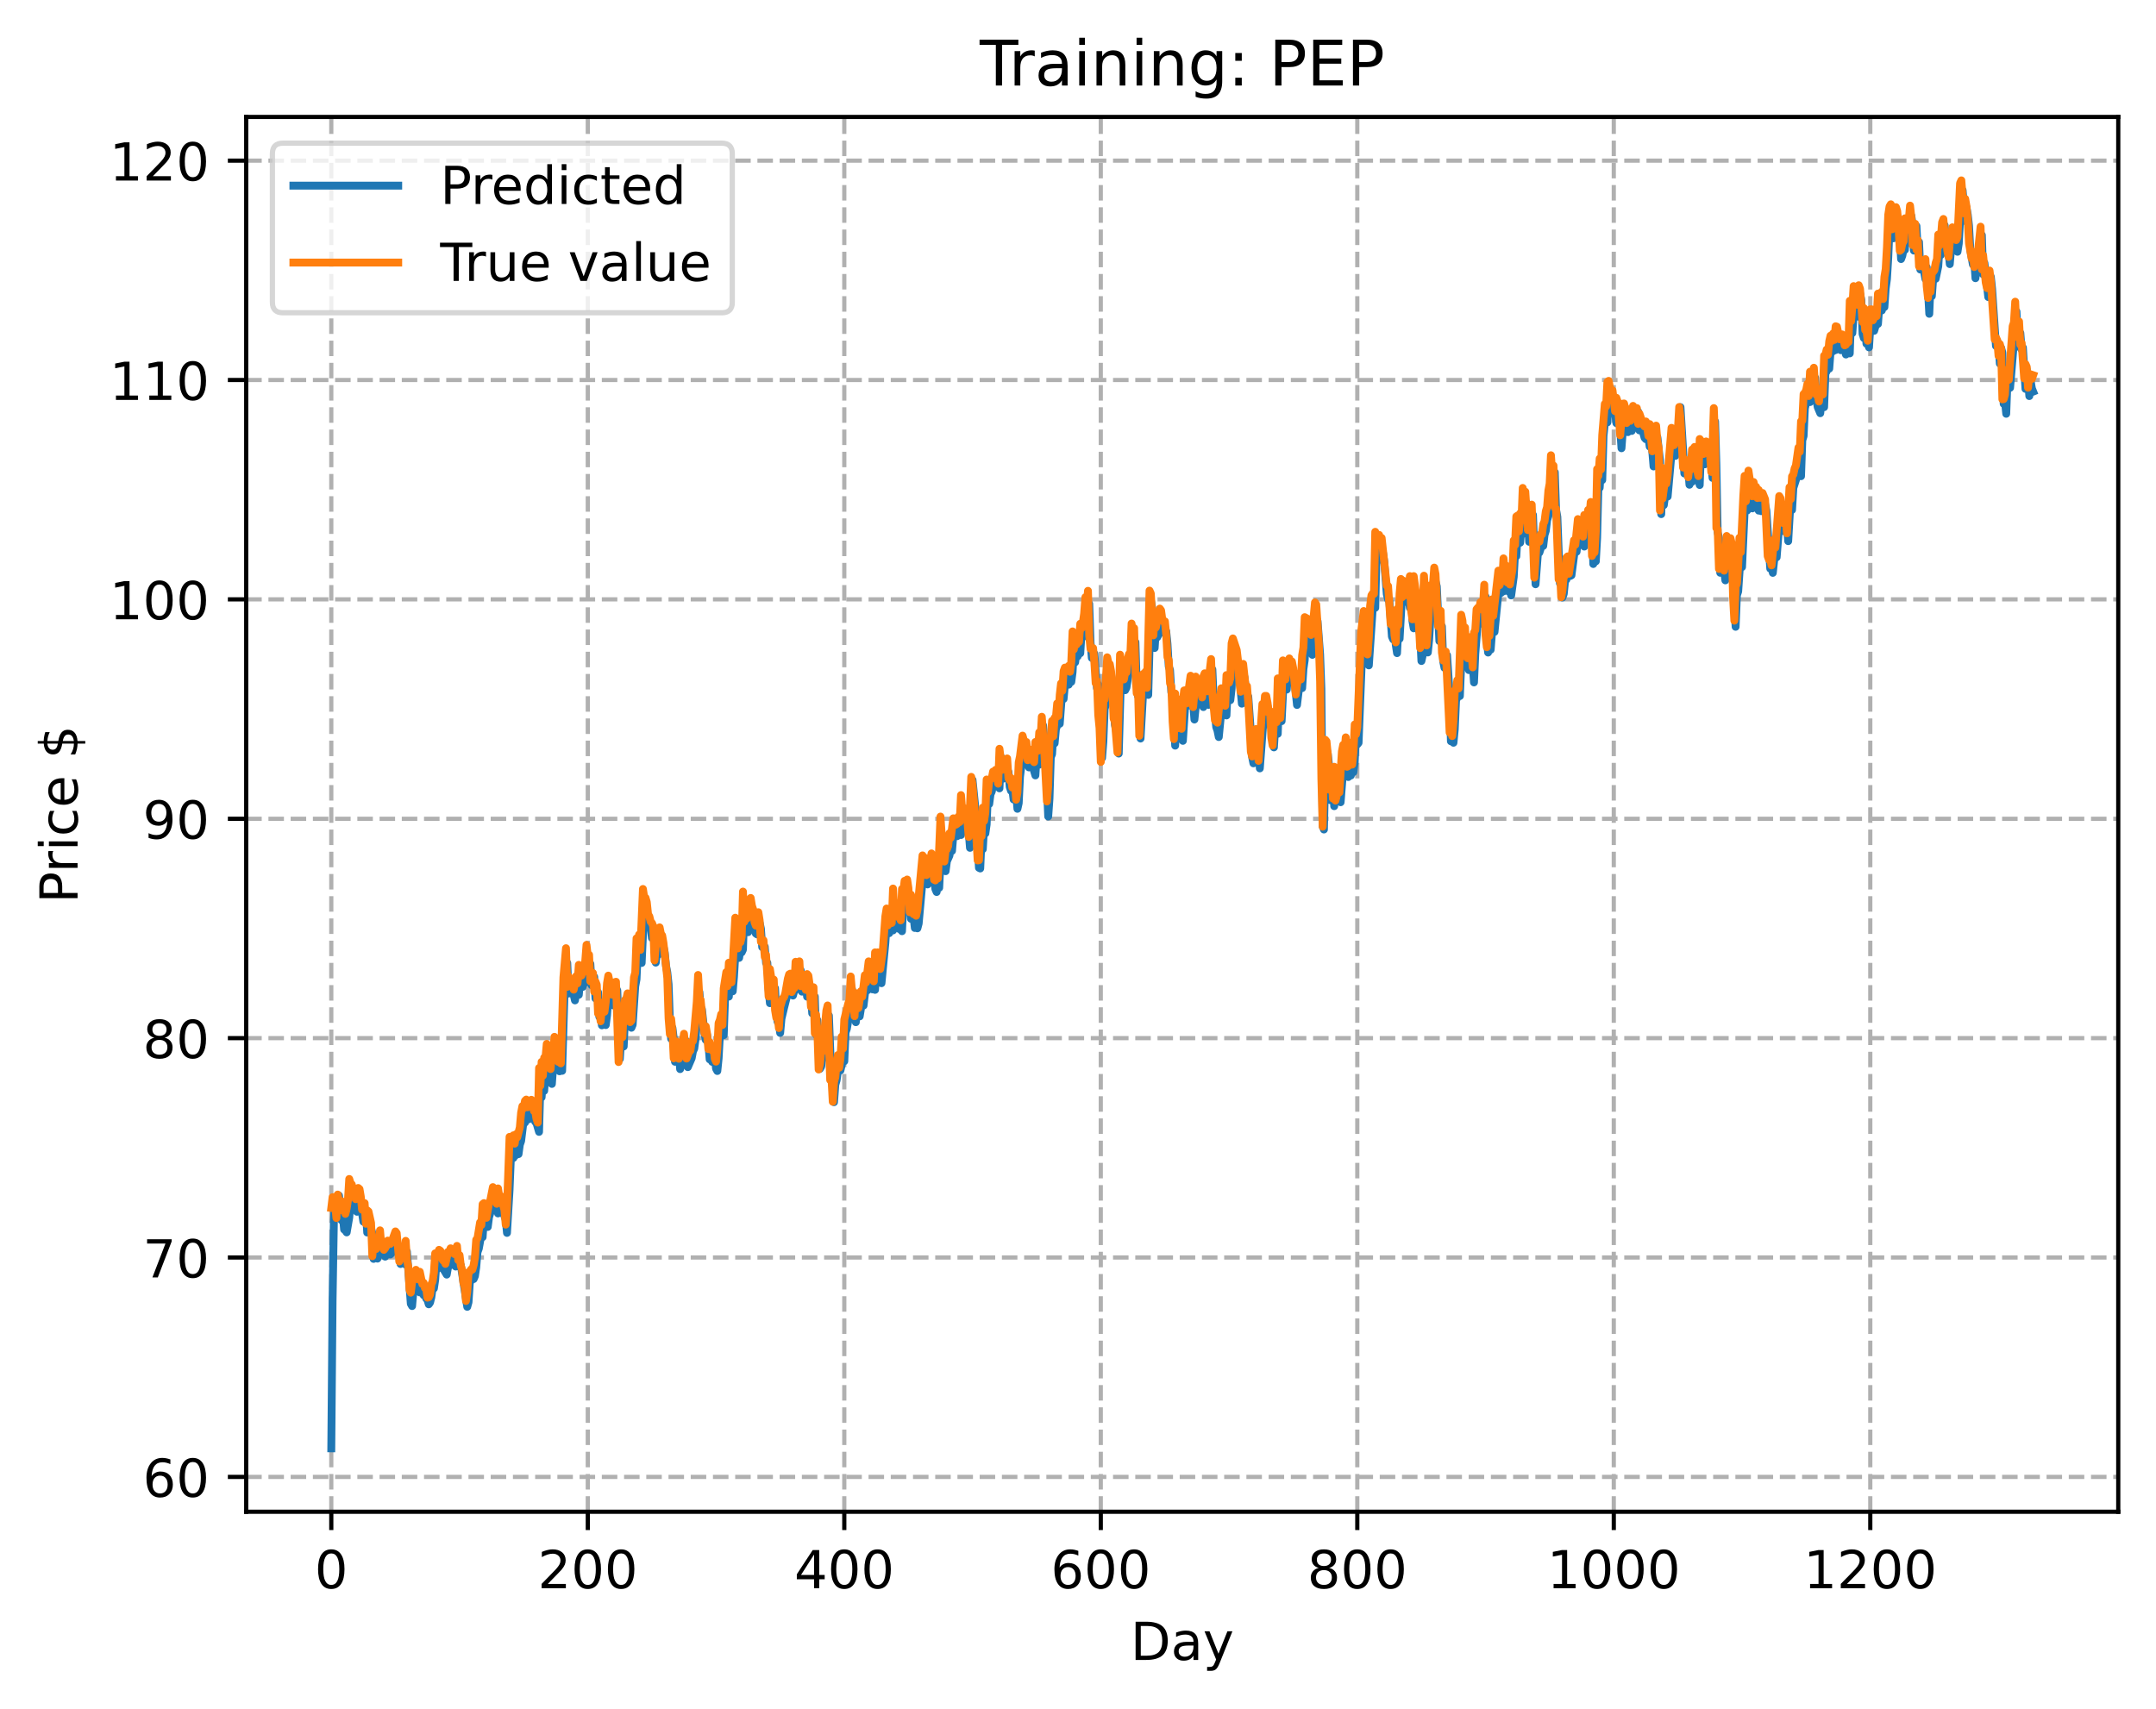 <?xml version="1.0" encoding="utf-8" standalone="no"?>
<!DOCTYPE svg PUBLIC "-//W3C//DTD SVG 1.1//EN"
  "http://www.w3.org/Graphics/SVG/1.1/DTD/svg11.dtd">
<!-- Created with matplotlib (https://matplotlib.org/) -->
<svg height="325.986pt" version="1.1" viewBox="0 0 411.286 325.986" width="411.286pt" xmlns="http://www.w3.org/2000/svg" xmlns:xlink="http://www.w3.org/1999/xlink">
 <defs>
  <style type="text/css">
*{stroke-linecap:butt;stroke-linejoin:round;}
  </style>
 </defs>
 <g id="figure_1">
  <g id="patch_1">
   <path d="M 0 325.986 
L 411.286 325.986 
L 411.286 0 
L 0 0 
z
" style="fill:#ffffff;"/>
  </g>
  <g id="axes_1">
   <g id="patch_2">
    <path d="M 46.966 288.43 
L 404.086 288.43 
L 404.086 22.318 
L 46.966 22.318 
z
" style="fill:#ffffff;"/>
   </g>
   <g id="matplotlib.axis_1">
    <g id="xtick_1">
     <g id="line2d_1">
      <path clip-path="url(#pb47631c19e)" d="M 63.198 288.43 
L 63.198 22.318 
" style="fill:none;stroke:#b0b0b0;stroke-dasharray:2.96,1.28;stroke-dashoffset:0;stroke-width:0.8;"/>
     </g>
     <g id="line2d_2">
      <defs>
       <path d="M 0 0 
L 0 3.5 
" id="m31b026ab9e" style="stroke:#000000;stroke-width:0.8;"/>
      </defs>
      <g>
       <use style="stroke:#000000;stroke-width:0.8;" x="63.198" xlink:href="#m31b026ab9e" y="288.43"/>
      </g>
     </g>
     <g id="text_1">
      <!-- 0 -->
      <defs>
       <path d="M 31.781 66.406 
Q 24.172 66.406 20.328 58.906 
Q 16.5 51.422 16.5 36.375 
Q 16.5 21.391 20.328 13.891 
Q 24.172 6.391 31.781 6.391 
Q 39.453 6.391 43.281 13.891 
Q 47.125 21.391 47.125 36.375 
Q 47.125 51.422 43.281 58.906 
Q 39.453 66.406 31.781 66.406 
z
M 31.781 74.219 
Q 44.047 74.219 50.516 64.516 
Q 56.984 54.828 56.984 36.375 
Q 56.984 17.969 50.516 8.266 
Q 44.047 -1.422 31.781 -1.422 
Q 19.531 -1.422 13.062 8.266 
Q 6.594 17.969 6.594 36.375 
Q 6.594 54.828 13.062 64.516 
Q 19.531 74.219 31.781 74.219 
z
" id="DejaVuSans-48"/>
      </defs>
      <g transform="translate(60.017 303.029)scale(0.1 -0.1)">
       <use xlink:href="#DejaVuSans-48"/>
      </g>
     </g>
    </g>
    <g id="xtick_2">
     <g id="line2d_3">
      <path clip-path="url(#pb47631c19e)" d="M 112.129 288.43 
L 112.129 22.318 
" style="fill:none;stroke:#b0b0b0;stroke-dasharray:2.96,1.28;stroke-dashoffset:0;stroke-width:0.8;"/>
     </g>
     <g id="line2d_4">
      <g>
       <use style="stroke:#000000;stroke-width:0.8;" x="112.129" xlink:href="#m31b026ab9e" y="288.43"/>
      </g>
     </g>
     <g id="text_2">
      <!-- 200 -->
      <defs>
       <path d="M 19.188 8.297 
L 53.609 8.297 
L 53.609 0 
L 7.328 0 
L 7.328 8.297 
Q 12.938 14.109 22.625 23.891 
Q 32.328 33.688 34.812 36.531 
Q 39.547 41.844 41.422 45.531 
Q 43.312 49.219 43.312 52.781 
Q 43.312 58.594 39.234 62.25 
Q 35.156 65.922 28.609 65.922 
Q 23.969 65.922 18.812 64.312 
Q 13.672 62.703 7.812 59.422 
L 7.812 69.391 
Q 13.766 71.781 18.938 73 
Q 24.125 74.219 28.422 74.219 
Q 39.75 74.219 46.484 68.547 
Q 53.219 62.891 53.219 53.422 
Q 53.219 48.922 51.531 44.891 
Q 49.859 40.875 45.406 35.406 
Q 44.188 33.984 37.641 27.219 
Q 31.109 20.453 19.188 8.297 
z
" id="DejaVuSans-50"/>
      </defs>
      <g transform="translate(102.585 303.029)scale(0.1 -0.1)">
       <use xlink:href="#DejaVuSans-50"/>
       <use x="63.623" xlink:href="#DejaVuSans-48"/>
       <use x="127.246" xlink:href="#DejaVuSans-48"/>
      </g>
     </g>
    </g>
    <g id="xtick_3">
     <g id="line2d_5">
      <path clip-path="url(#pb47631c19e)" d="M 161.06 288.43 
L 161.06 22.318 
" style="fill:none;stroke:#b0b0b0;stroke-dasharray:2.96,1.28;stroke-dashoffset:0;stroke-width:0.8;"/>
     </g>
     <g id="line2d_6">
      <g>
       <use style="stroke:#000000;stroke-width:0.8;" x="161.06" xlink:href="#m31b026ab9e" y="288.43"/>
      </g>
     </g>
     <g id="text_3">
      <!-- 400 -->
      <defs>
       <path d="M 37.797 64.312 
L 12.891 25.391 
L 37.797 25.391 
z
M 35.203 72.906 
L 47.609 72.906 
L 47.609 25.391 
L 58.016 25.391 
L 58.016 17.188 
L 47.609 17.188 
L 47.609 0 
L 37.797 0 
L 37.797 17.188 
L 4.891 17.188 
L 4.891 26.703 
z
" id="DejaVuSans-52"/>
      </defs>
      <g transform="translate(151.516 303.029)scale(0.1 -0.1)">
       <use xlink:href="#DejaVuSans-52"/>
       <use x="63.623" xlink:href="#DejaVuSans-48"/>
       <use x="127.246" xlink:href="#DejaVuSans-48"/>
      </g>
     </g>
    </g>
    <g id="xtick_4">
     <g id="line2d_7">
      <path clip-path="url(#pb47631c19e)" d="M 209.99 288.43 
L 209.99 22.318 
" style="fill:none;stroke:#b0b0b0;stroke-dasharray:2.96,1.28;stroke-dashoffset:0;stroke-width:0.8;"/>
     </g>
     <g id="line2d_8">
      <g>
       <use style="stroke:#000000;stroke-width:0.8;" x="209.99" xlink:href="#m31b026ab9e" y="288.43"/>
      </g>
     </g>
     <g id="text_4">
      <!-- 600 -->
      <defs>
       <path d="M 33.016 40.375 
Q 26.375 40.375 22.484 35.828 
Q 18.609 31.297 18.609 23.391 
Q 18.609 15.531 22.484 10.953 
Q 26.375 6.391 33.016 6.391 
Q 39.656 6.391 43.531 10.953 
Q 47.406 15.531 47.406 23.391 
Q 47.406 31.297 43.531 35.828 
Q 39.656 40.375 33.016 40.375 
z
M 52.594 71.297 
L 52.594 62.312 
Q 48.875 64.062 45.094 64.984 
Q 41.312 65.922 37.594 65.922 
Q 27.828 65.922 22.672 59.328 
Q 17.531 52.734 16.797 39.406 
Q 19.672 43.656 24.016 45.922 
Q 28.375 48.188 33.594 48.188 
Q 44.578 48.188 50.953 41.516 
Q 57.328 34.859 57.328 23.391 
Q 57.328 12.156 50.688 5.359 
Q 44.047 -1.422 33.016 -1.422 
Q 20.359 -1.422 13.672 8.266 
Q 6.984 17.969 6.984 36.375 
Q 6.984 53.656 15.188 63.938 
Q 23.391 74.219 37.203 74.219 
Q 40.922 74.219 44.703 73.484 
Q 48.484 72.75 52.594 71.297 
z
" id="DejaVuSans-54"/>
      </defs>
      <g transform="translate(200.446 303.029)scale(0.1 -0.1)">
       <use xlink:href="#DejaVuSans-54"/>
       <use x="63.623" xlink:href="#DejaVuSans-48"/>
       <use x="127.246" xlink:href="#DejaVuSans-48"/>
      </g>
     </g>
    </g>
    <g id="xtick_5">
     <g id="line2d_9">
      <path clip-path="url(#pb47631c19e)" d="M 258.921 288.43 
L 258.921 22.318 
" style="fill:none;stroke:#b0b0b0;stroke-dasharray:2.96,1.28;stroke-dashoffset:0;stroke-width:0.8;"/>
     </g>
     <g id="line2d_10">
      <g>
       <use style="stroke:#000000;stroke-width:0.8;" x="258.921" xlink:href="#m31b026ab9e" y="288.43"/>
      </g>
     </g>
     <g id="text_5">
      <!-- 800 -->
      <defs>
       <path d="M 31.781 34.625 
Q 24.75 34.625 20.719 30.859 
Q 16.703 27.094 16.703 20.516 
Q 16.703 13.922 20.719 10.156 
Q 24.75 6.391 31.781 6.391 
Q 38.812 6.391 42.859 10.172 
Q 46.922 13.969 46.922 20.516 
Q 46.922 27.094 42.891 30.859 
Q 38.875 34.625 31.781 34.625 
z
M 21.922 38.812 
Q 15.578 40.375 12.031 44.719 
Q 8.5 49.078 8.5 55.328 
Q 8.5 64.062 14.719 69.141 
Q 20.953 74.219 31.781 74.219 
Q 42.672 74.219 48.875 69.141 
Q 55.078 64.062 55.078 55.328 
Q 55.078 49.078 51.531 44.719 
Q 48 40.375 41.703 38.812 
Q 48.828 37.156 52.797 32.312 
Q 56.781 27.484 56.781 20.516 
Q 56.781 9.906 50.312 4.234 
Q 43.844 -1.422 31.781 -1.422 
Q 19.734 -1.422 13.25 4.234 
Q 6.781 9.906 6.781 20.516 
Q 6.781 27.484 10.781 32.312 
Q 14.797 37.156 21.922 38.812 
z
M 18.312 54.391 
Q 18.312 48.734 21.844 45.562 
Q 25.391 42.391 31.781 42.391 
Q 38.141 42.391 41.719 45.562 
Q 45.312 48.734 45.312 54.391 
Q 45.312 60.062 41.719 63.234 
Q 38.141 66.406 31.781 66.406 
Q 25.391 66.406 21.844 63.234 
Q 18.312 60.062 18.312 54.391 
z
" id="DejaVuSans-56"/>
      </defs>
      <g transform="translate(249.377 303.029)scale(0.1 -0.1)">
       <use xlink:href="#DejaVuSans-56"/>
       <use x="63.623" xlink:href="#DejaVuSans-48"/>
       <use x="127.246" xlink:href="#DejaVuSans-48"/>
      </g>
     </g>
    </g>
    <g id="xtick_6">
     <g id="line2d_11">
      <path clip-path="url(#pb47631c19e)" d="M 307.851 288.43 
L 307.851 22.318 
" style="fill:none;stroke:#b0b0b0;stroke-dasharray:2.96,1.28;stroke-dashoffset:0;stroke-width:0.8;"/>
     </g>
     <g id="line2d_12">
      <g>
       <use style="stroke:#000000;stroke-width:0.8;" x="307.851" xlink:href="#m31b026ab9e" y="288.43"/>
      </g>
     </g>
     <g id="text_6">
      <!-- 1000 -->
      <defs>
       <path d="M 12.406 8.297 
L 28.516 8.297 
L 28.516 63.922 
L 10.984 60.406 
L 10.984 69.391 
L 28.422 72.906 
L 38.281 72.906 
L 38.281 8.297 
L 54.391 8.297 
L 54.391 0 
L 12.406 0 
z
" id="DejaVuSans-49"/>
      </defs>
      <g transform="translate(295.126 303.029)scale(0.1 -0.1)">
       <use xlink:href="#DejaVuSans-49"/>
       <use x="63.623" xlink:href="#DejaVuSans-48"/>
       <use x="127.246" xlink:href="#DejaVuSans-48"/>
       <use x="190.869" xlink:href="#DejaVuSans-48"/>
      </g>
     </g>
    </g>
    <g id="xtick_7">
     <g id="line2d_13">
      <path clip-path="url(#pb47631c19e)" d="M 356.782 288.43 
L 356.782 22.318 
" style="fill:none;stroke:#b0b0b0;stroke-dasharray:2.96,1.28;stroke-dashoffset:0;stroke-width:0.8;"/>
     </g>
     <g id="line2d_14">
      <g>
       <use style="stroke:#000000;stroke-width:0.8;" x="356.782" xlink:href="#m31b026ab9e" y="288.43"/>
      </g>
     </g>
     <g id="text_7">
      <!-- 1200 -->
      <g transform="translate(344.057 303.029)scale(0.1 -0.1)">
       <use xlink:href="#DejaVuSans-49"/>
       <use x="63.623" xlink:href="#DejaVuSans-50"/>
       <use x="127.246" xlink:href="#DejaVuSans-48"/>
       <use x="190.869" xlink:href="#DejaVuSans-48"/>
      </g>
     </g>
    </g>
    <g id="text_8">
     <!-- Day -->
     <defs>
      <path d="M 19.672 64.797 
L 19.672 8.109 
L 31.594 8.109 
Q 46.688 8.109 53.688 14.938 
Q 60.688 21.781 60.688 36.531 
Q 60.688 51.172 53.688 57.984 
Q 46.688 64.797 31.594 64.797 
z
M 9.812 72.906 
L 30.078 72.906 
Q 51.266 72.906 61.172 64.094 
Q 71.094 55.281 71.094 36.531 
Q 71.094 17.672 61.125 8.828 
Q 51.172 0 30.078 0 
L 9.812 0 
z
" id="DejaVuSans-68"/>
      <path d="M 34.281 27.484 
Q 23.391 27.484 19.188 25 
Q 14.984 22.516 14.984 16.5 
Q 14.984 11.719 18.141 8.906 
Q 21.297 6.109 26.703 6.109 
Q 34.188 6.109 38.703 11.406 
Q 43.219 16.703 43.219 25.484 
L 43.219 27.484 
z
M 52.203 31.203 
L 52.203 0 
L 43.219 0 
L 43.219 8.297 
Q 40.141 3.328 35.547 0.953 
Q 30.953 -1.422 24.312 -1.422 
Q 15.922 -1.422 10.953 3.297 
Q 6 8.016 6 15.922 
Q 6 25.141 12.172 29.828 
Q 18.359 34.516 30.609 34.516 
L 43.219 34.516 
L 43.219 35.406 
Q 43.219 41.609 39.141 45 
Q 35.062 48.391 27.688 48.391 
Q 23 48.391 18.547 47.266 
Q 14.109 46.141 10.016 43.891 
L 10.016 52.203 
Q 14.938 54.109 19.578 55.047 
Q 24.219 56 28.609 56 
Q 40.484 56 46.344 49.844 
Q 52.203 43.703 52.203 31.203 
z
" id="DejaVuSans-97"/>
      <path d="M 32.172 -5.078 
Q 28.375 -14.844 24.75 -17.812 
Q 21.141 -20.797 15.094 -20.797 
L 7.906 -20.797 
L 7.906 -13.281 
L 13.188 -13.281 
Q 16.891 -13.281 18.938 -11.516 
Q 21 -9.766 23.484 -3.219 
L 25.094 0.875 
L 2.984 54.688 
L 12.5 54.688 
L 29.594 11.922 
L 46.688 54.688 
L 56.203 54.688 
z
" id="DejaVuSans-121"/>
     </defs>
     <g transform="translate(215.652 316.707)scale(0.1 -0.1)">
      <use xlink:href="#DejaVuSans-68"/>
      <use x="77.002" xlink:href="#DejaVuSans-97"/>
      <use x="138.281" xlink:href="#DejaVuSans-121"/>
     </g>
    </g>
   </g>
   <g id="matplotlib.axis_2">
    <g id="ytick_1">
     <g id="line2d_15">
      <path clip-path="url(#pb47631c19e)" d="M 46.966 281.783 
L 404.086 281.783 
" style="fill:none;stroke:#b0b0b0;stroke-dasharray:2.96,1.28;stroke-dashoffset:0;stroke-width:0.8;"/>
     </g>
     <g id="line2d_16">
      <defs>
       <path d="M 0 0 
L -3.5 0 
" id="mbaf853fc9e" style="stroke:#000000;stroke-width:0.8;"/>
      </defs>
      <g>
       <use style="stroke:#000000;stroke-width:0.8;" x="46.966" xlink:href="#mbaf853fc9e" y="281.783"/>
      </g>
     </g>
     <g id="text_9">
      <!-- 60 -->
      <g transform="translate(27.241 285.582)scale(0.1 -0.1)">
       <use xlink:href="#DejaVuSans-54"/>
       <use x="63.623" xlink:href="#DejaVuSans-48"/>
      </g>
     </g>
    </g>
    <g id="ytick_2">
     <g id="line2d_17">
      <path clip-path="url(#pb47631c19e)" d="M 46.966 239.927 
L 404.086 239.927 
" style="fill:none;stroke:#b0b0b0;stroke-dasharray:2.96,1.28;stroke-dashoffset:0;stroke-width:0.8;"/>
     </g>
     <g id="line2d_18">
      <g>
       <use style="stroke:#000000;stroke-width:0.8;" x="46.966" xlink:href="#mbaf853fc9e" y="239.927"/>
      </g>
     </g>
     <g id="text_10">
      <!-- 70 -->
      <defs>
       <path d="M 8.203 72.906 
L 55.078 72.906 
L 55.078 68.703 
L 28.609 0 
L 18.312 0 
L 43.219 64.594 
L 8.203 64.594 
z
" id="DejaVuSans-55"/>
      </defs>
      <g transform="translate(27.241 243.726)scale(0.1 -0.1)">
       <use xlink:href="#DejaVuSans-55"/>
       <use x="63.623" xlink:href="#DejaVuSans-48"/>
      </g>
     </g>
    </g>
    <g id="ytick_3">
     <g id="line2d_19">
      <path clip-path="url(#pb47631c19e)" d="M 46.966 198.071 
L 404.086 198.071 
" style="fill:none;stroke:#b0b0b0;stroke-dasharray:2.96,1.28;stroke-dashoffset:0;stroke-width:0.8;"/>
     </g>
     <g id="line2d_20">
      <g>
       <use style="stroke:#000000;stroke-width:0.8;" x="46.966" xlink:href="#mbaf853fc9e" y="198.071"/>
      </g>
     </g>
     <g id="text_11">
      <!-- 80 -->
      <g transform="translate(27.241 201.87)scale(0.1 -0.1)">
       <use xlink:href="#DejaVuSans-56"/>
       <use x="63.623" xlink:href="#DejaVuSans-48"/>
      </g>
     </g>
    </g>
    <g id="ytick_4">
     <g id="line2d_21">
      <path clip-path="url(#pb47631c19e)" d="M 46.966 156.215 
L 404.086 156.215 
" style="fill:none;stroke:#b0b0b0;stroke-dasharray:2.96,1.28;stroke-dashoffset:0;stroke-width:0.8;"/>
     </g>
     <g id="line2d_22">
      <g>
       <use style="stroke:#000000;stroke-width:0.8;" x="46.966" xlink:href="#mbaf853fc9e" y="156.215"/>
      </g>
     </g>
     <g id="text_12">
      <!-- 90 -->
      <defs>
       <path d="M 10.984 1.516 
L 10.984 10.5 
Q 14.703 8.734 18.5 7.812 
Q 22.312 6.891 25.984 6.891 
Q 35.75 6.891 40.891 13.453 
Q 46.047 20.016 46.781 33.406 
Q 43.953 29.203 39.594 26.953 
Q 35.25 24.703 29.984 24.703 
Q 19.047 24.703 12.672 31.312 
Q 6.297 37.938 6.297 49.422 
Q 6.297 60.641 12.938 67.422 
Q 19.578 74.219 30.609 74.219 
Q 43.266 74.219 49.922 64.516 
Q 56.594 54.828 56.594 36.375 
Q 56.594 19.141 48.406 8.859 
Q 40.234 -1.422 26.422 -1.422 
Q 22.703 -1.422 18.891 -0.688 
Q 15.094 0.047 10.984 1.516 
z
M 30.609 32.422 
Q 37.25 32.422 41.125 36.953 
Q 45.016 41.5 45.016 49.422 
Q 45.016 57.281 41.125 61.844 
Q 37.25 66.406 30.609 66.406 
Q 23.969 66.406 20.094 61.844 
Q 16.219 57.281 16.219 49.422 
Q 16.219 41.5 20.094 36.953 
Q 23.969 32.422 30.609 32.422 
z
" id="DejaVuSans-57"/>
      </defs>
      <g transform="translate(27.241 160.014)scale(0.1 -0.1)">
       <use xlink:href="#DejaVuSans-57"/>
       <use x="63.623" xlink:href="#DejaVuSans-48"/>
      </g>
     </g>
    </g>
    <g id="ytick_5">
     <g id="line2d_23">
      <path clip-path="url(#pb47631c19e)" d="M 46.966 114.359 
L 404.086 114.359 
" style="fill:none;stroke:#b0b0b0;stroke-dasharray:2.96,1.28;stroke-dashoffset:0;stroke-width:0.8;"/>
     </g>
     <g id="line2d_24">
      <g>
       <use style="stroke:#000000;stroke-width:0.8;" x="46.966" xlink:href="#mbaf853fc9e" y="114.359"/>
      </g>
     </g>
     <g id="text_13">
      <!-- 100 -->
      <g transform="translate(20.878 118.158)scale(0.1 -0.1)">
       <use xlink:href="#DejaVuSans-49"/>
       <use x="63.623" xlink:href="#DejaVuSans-48"/>
       <use x="127.246" xlink:href="#DejaVuSans-48"/>
      </g>
     </g>
    </g>
    <g id="ytick_6">
     <g id="line2d_25">
      <path clip-path="url(#pb47631c19e)" d="M 46.966 72.503 
L 404.086 72.503 
" style="fill:none;stroke:#b0b0b0;stroke-dasharray:2.96,1.28;stroke-dashoffset:0;stroke-width:0.8;"/>
     </g>
     <g id="line2d_26">
      <g>
       <use style="stroke:#000000;stroke-width:0.8;" x="46.966" xlink:href="#mbaf853fc9e" y="72.503"/>
      </g>
     </g>
     <g id="text_14">
      <!-- 110 -->
      <g transform="translate(20.878 76.302)scale(0.1 -0.1)">
       <use xlink:href="#DejaVuSans-49"/>
       <use x="63.623" xlink:href="#DejaVuSans-49"/>
       <use x="127.246" xlink:href="#DejaVuSans-48"/>
      </g>
     </g>
    </g>
    <g id="ytick_7">
     <g id="line2d_27">
      <path clip-path="url(#pb47631c19e)" d="M 46.966 30.647 
L 404.086 30.647 
" style="fill:none;stroke:#b0b0b0;stroke-dasharray:2.96,1.28;stroke-dashoffset:0;stroke-width:0.8;"/>
     </g>
     <g id="line2d_28">
      <g>
       <use style="stroke:#000000;stroke-width:0.8;" x="46.966" xlink:href="#mbaf853fc9e" y="30.647"/>
      </g>
     </g>
     <g id="text_15">
      <!-- 120 -->
      <g transform="translate(20.878 34.446)scale(0.1 -0.1)">
       <use xlink:href="#DejaVuSans-49"/>
       <use x="63.623" xlink:href="#DejaVuSans-50"/>
       <use x="127.246" xlink:href="#DejaVuSans-48"/>
      </g>
     </g>
    </g>
    <g id="text_16">
     <!-- Price $ -->
     <defs>
      <path d="M 19.672 64.797 
L 19.672 37.406 
L 32.078 37.406 
Q 38.969 37.406 42.719 40.969 
Q 46.484 44.531 46.484 51.125 
Q 46.484 57.672 42.719 61.234 
Q 38.969 64.797 32.078 64.797 
z
M 9.812 72.906 
L 32.078 72.906 
Q 44.344 72.906 50.609 67.359 
Q 56.891 61.812 56.891 51.125 
Q 56.891 40.328 50.609 34.812 
Q 44.344 29.297 32.078 29.297 
L 19.672 29.297 
L 19.672 0 
L 9.812 0 
z
" id="DejaVuSans-80"/>
      <path d="M 41.109 46.297 
Q 39.594 47.172 37.812 47.578 
Q 36.031 48 33.891 48 
Q 26.266 48 22.188 43.047 
Q 18.109 38.094 18.109 28.812 
L 18.109 0 
L 9.078 0 
L 9.078 54.688 
L 18.109 54.688 
L 18.109 46.188 
Q 20.953 51.172 25.484 53.578 
Q 30.031 56 36.531 56 
Q 37.453 56 38.578 55.875 
Q 39.703 55.766 41.062 55.516 
z
" id="DejaVuSans-114"/>
      <path d="M 9.422 54.688 
L 18.406 54.688 
L 18.406 0 
L 9.422 0 
z
M 9.422 75.984 
L 18.406 75.984 
L 18.406 64.594 
L 9.422 64.594 
z
" id="DejaVuSans-105"/>
      <path d="M 48.781 52.594 
L 48.781 44.188 
Q 44.969 46.297 41.141 47.344 
Q 37.312 48.391 33.406 48.391 
Q 24.656 48.391 19.812 42.844 
Q 14.984 37.312 14.984 27.297 
Q 14.984 17.281 19.812 11.734 
Q 24.656 6.203 33.406 6.203 
Q 37.312 6.203 41.141 7.25 
Q 44.969 8.297 48.781 10.406 
L 48.781 2.094 
Q 45.016 0.344 40.984 -0.531 
Q 36.969 -1.422 32.422 -1.422 
Q 20.062 -1.422 12.781 6.344 
Q 5.516 14.109 5.516 27.297 
Q 5.516 40.672 12.859 48.328 
Q 20.219 56 33.016 56 
Q 37.156 56 41.109 55.141 
Q 45.062 54.297 48.781 52.594 
z
" id="DejaVuSans-99"/>
      <path d="M 56.203 29.594 
L 56.203 25.203 
L 14.891 25.203 
Q 15.484 15.922 20.484 11.062 
Q 25.484 6.203 34.422 6.203 
Q 39.594 6.203 44.453 7.469 
Q 49.312 8.734 54.109 11.281 
L 54.109 2.781 
Q 49.266 0.734 44.188 -0.344 
Q 39.109 -1.422 33.891 -1.422 
Q 20.797 -1.422 13.156 6.188 
Q 5.516 13.812 5.516 26.812 
Q 5.516 40.234 12.766 48.109 
Q 20.016 56 32.328 56 
Q 43.359 56 49.781 48.891 
Q 56.203 41.797 56.203 29.594 
z
M 47.219 32.234 
Q 47.125 39.594 43.094 43.984 
Q 39.062 48.391 32.422 48.391 
Q 24.906 48.391 20.391 44.141 
Q 15.875 39.891 15.188 32.172 
z
" id="DejaVuSans-101"/>
      <path id="DejaVuSans-32"/>
      <path d="M 33.797 -14.703 
L 28.906 -14.703 
L 28.859 0 
Q 23.734 0.094 18.609 1.188 
Q 13.484 2.297 8.297 4.5 
L 8.297 13.281 
Q 13.281 10.156 18.375 8.562 
Q 23.484 6.984 28.906 6.938 
L 28.906 29.203 
Q 18.109 30.953 13.203 35.156 
Q 8.297 39.359 8.297 46.688 
Q 8.297 54.641 13.625 59.219 
Q 18.953 63.812 28.906 64.5 
L 28.906 75.984 
L 33.797 75.984 
L 33.797 64.656 
Q 38.328 64.453 42.578 63.688 
Q 46.828 62.938 50.875 61.625 
L 50.875 53.078 
Q 46.828 55.125 42.547 56.25 
Q 38.281 57.375 33.797 57.562 
L 33.797 36.719 
Q 44.875 35.016 50.094 30.609 
Q 55.328 26.219 55.328 18.609 
Q 55.328 10.359 49.781 5.594 
Q 44.234 0.828 33.797 0.094 
z
M 28.906 37.594 
L 28.906 57.625 
Q 23.25 56.984 20.266 54.391 
Q 17.281 51.812 17.281 47.516 
Q 17.281 43.312 20.031 40.969 
Q 22.797 38.625 28.906 37.594 
z
M 33.797 28.219 
L 33.797 7.078 
Q 39.984 7.906 43.141 10.594 
Q 46.297 13.281 46.297 17.672 
Q 46.297 21.969 43.281 24.5 
Q 40.281 27.047 33.797 28.219 
z
" id="DejaVuSans-36"/>
     </defs>
     <g transform="translate(14.798 172.342)rotate(-90)scale(0.1 -0.1)">
      <use xlink:href="#DejaVuSans-80"/>
      <use x="58.553" xlink:href="#DejaVuSans-114"/>
      <use x="99.666" xlink:href="#DejaVuSans-105"/>
      <use x="127.449" xlink:href="#DejaVuSans-99"/>
      <use x="182.43" xlink:href="#DejaVuSans-101"/>
      <use x="243.953" xlink:href="#DejaVuSans-32"/>
      <use x="275.74" xlink:href="#DejaVuSans-36"/>
     </g>
    </g>
   </g>
   <g id="line2d_29">
    <path clip-path="url(#pb47631c19e)" d="M 63.198 276.334 
L 63.443 248.139 
L 63.688 233.048 
L 63.932 228.42 
L 64.177 229.079 
L 64.422 231.448 
L 64.666 228.104 
L 65.156 232.821 
L 65.4 231.963 
L 65.645 234.582 
L 65.89 234.763 
L 66.134 235.135 
L 66.623 232.289 
L 66.868 229.25 
L 67.113 229.196 
L 67.602 230.015 
L 68.091 231.196 
L 68.336 229.158 
L 68.581 228.382 
L 69.315 233.082 
L 69.559 231.538 
L 69.804 231.18 
L 70.049 235.161 
L 70.293 232.342 
L 71.027 235.325 
L 71.272 240.189 
L 71.517 237.774 
L 71.761 239.593 
L 72.006 240.138 
L 72.251 238.69 
L 72.495 238.101 
L 72.74 236.654 
L 72.984 239.071 
L 73.229 238.644 
L 73.474 239.759 
L 73.718 239.216 
L 73.963 239.027 
L 74.452 239.348 
L 74.697 239.102 
L 75.431 237.06 
L 75.92 237.691 
L 76.41 241.165 
L 76.899 239.608 
L 77.388 241.288 
L 77.633 238.815 
L 78.367 248.754 
L 78.611 249.189 
L 78.856 246.429 
L 79.101 246.123 
L 79.345 245.205 
L 79.59 243.741 
L 80.079 246.582 
L 80.324 244.274 
L 80.569 246.501 
L 80.813 247.113 
L 81.058 246.775 
L 81.303 247.742 
L 81.547 248.023 
L 81.792 248.857 
L 82.037 248.528 
L 82.281 247.52 
L 82.526 245.749 
L 82.771 245.833 
L 83.015 244.218 
L 83.26 240.8 
L 83.505 242.056 
L 83.749 240.654 
L 83.994 240.107 
L 84.728 242.365 
L 85.217 243.187 
L 85.462 241.818 
L 85.706 241.329 
L 85.951 241.39 
L 86.196 240.382 
L 86.685 241.127 
L 86.93 241.649 
L 87.174 240.242 
L 87.419 239.635 
L 87.664 241.444 
L 87.908 241.42 
L 89.132 249.336 
L 89.376 248.458 
L 89.621 244.735 
L 90.11 243.819 
L 90.355 244.036 
L 90.599 243.462 
L 90.844 241.822 
L 91.089 238.905 
L 91.333 238.246 
L 91.823 235.568 
L 92.067 236.042 
L 92.312 232.455 
L 92.557 231.647 
L 93.046 234.093 
L 93.291 232.228 
L 94.025 229.814 
L 94.269 228.514 
L 95.003 231.515 
L 95.248 228.676 
L 95.493 230.359 
L 95.737 229.861 
L 96.227 232.022 
L 96.471 232.684 
L 96.716 235.231 
L 97.205 226.992 
L 97.45 220.957 
L 97.939 220.939 
L 98.184 219.269 
L 98.428 220.39 
L 98.673 218.591 
L 98.918 220.193 
L 99.162 218.417 
L 99.407 217.706 
L 99.896 213.774 
L 100.141 214.191 
L 100.386 212.452 
L 100.63 211.968 
L 100.875 213.551 
L 101.12 212.55 
L 101.364 212.493 
L 101.609 211.644 
L 102.098 214.035 
L 102.343 214.279 
L 102.832 215.955 
L 103.077 207.067 
L 103.321 209.362 
L 103.566 205.779 
L 103.811 208.123 
L 104.055 204.831 
L 104.3 205.185 
L 104.545 201.61 
L 104.789 204.34 
L 105.034 203.354 
L 105.279 206.807 
L 105.523 203.435 
L 105.768 204.125 
L 106.013 200.336 
L 106.502 201.46 
L 106.747 204.397 
L 106.991 200.671 
L 107.236 204.309 
L 107.725 188.274 
L 107.97 187.493 
L 108.215 183.737 
L 108.459 189.561 
L 108.704 187.825 
L 108.948 189.479 
L 109.193 188.784 
L 109.682 190.871 
L 110.172 187.912 
L 110.416 189.804 
L 110.661 186.972 
L 110.906 187.175 
L 111.15 188.3 
L 111.395 187.109 
L 111.64 187.482 
L 111.884 185.716 
L 112.129 182.862 
L 112.374 184.309 
L 112.618 183.887 
L 112.863 187.975 
L 113.108 188.011 
L 113.352 186.384 
L 113.597 190.493 
L 113.842 189.271 
L 114.086 189.327 
L 114.331 194 
L 114.575 193.94 
L 114.82 195.625 
L 115.309 193.843 
L 115.554 195.579 
L 115.799 193.707 
L 116.043 190.281 
L 116.288 188.629 
L 116.533 190.216 
L 116.777 190.713 
L 117.022 191.833 
L 117.511 188.499 
L 117.756 188.974 
L 118.245 202.041 
L 118.49 198.34 
L 118.735 199.731 
L 118.979 199.66 
L 119.224 194.12 
L 119.469 191.836 
L 119.958 190.501 
L 120.203 192.312 
L 120.447 196.091 
L 120.692 195.502 
L 121.181 188.18 
L 121.426 186.845 
L 121.67 181.309 
L 121.915 182.707 
L 122.16 180.354 
L 122.404 183.726 
L 122.894 173.073 
L 123.138 174.536 
L 123.383 174.14 
L 123.872 175.886 
L 124.117 176.951 
L 124.362 178.958 
L 124.606 179.028 
L 124.851 178.759 
L 125.096 183.66 
L 125.34 181.556 
L 125.585 182.133 
L 125.83 181.718 
L 126.074 179.484 
L 126.319 180.717 
L 126.563 180.56 
L 126.808 181.743 
L 127.053 184.281 
L 127.297 185.536 
L 127.542 187.806 
L 127.787 194.605 
L 128.031 198.199 
L 128.276 196.109 
L 128.521 198.114 
L 128.765 202.579 
L 129.01 202.368 
L 129.255 200.53 
L 129.499 201.2 
L 129.744 203.979 
L 129.989 202.61 
L 130.233 202.842 
L 130.478 201.09 
L 130.723 198.419 
L 130.967 201.928 
L 131.212 203.608 
L 131.946 201.903 
L 132.191 200.581 
L 132.435 200.071 
L 132.68 198.277 
L 133.414 189.273 
L 133.658 192.155 
L 133.903 192.558 
L 134.392 197.139 
L 134.637 198.407 
L 134.882 197.433 
L 135.126 199.038 
L 135.371 202.118 
L 135.616 200.899 
L 135.86 202.597 
L 136.105 202.66 
L 136.35 201.481 
L 136.594 203.902 
L 136.839 204.343 
L 137.084 201.944 
L 137.328 197.46 
L 137.573 196.594 
L 137.818 196.217 
L 138.062 197.51 
L 138.307 190.544 
L 138.551 189.559 
L 138.796 187.963 
L 139.041 190.147 
L 139.285 185.901 
L 139.53 187.127 
L 139.775 189.136 
L 140.019 186.355 
L 140.509 178.059 
L 140.998 182.763 
L 141.243 181.107 
L 141.487 181.708 
L 141.732 181.182 
L 141.977 173.747 
L 142.221 177.788 
L 142.466 176.718 
L 142.711 177.86 
L 143.2 175.476 
L 143.445 173.599 
L 143.689 175.224 
L 143.934 176.017 
L 144.178 178.107 
L 144.423 178.277 
L 144.668 175.972 
L 144.912 176.056 
L 145.157 177.189 
L 145.402 180.709 
L 145.646 180.87 
L 145.891 180.644 
L 146.136 183.718 
L 146.38 183.701 
L 146.625 188.735 
L 146.87 191.404 
L 147.114 186.874 
L 147.604 189.935 
L 147.848 188.545 
L 148.093 193.305 
L 148.338 194.962 
L 148.582 195.113 
L 148.827 197.081 
L 149.072 194.365 
L 149.561 192.321 
L 150.295 189.426 
L 150.539 187.903 
L 151.029 186.708 
L 151.273 189.947 
L 151.518 189.017 
L 151.763 188.871 
L 152.007 184.463 
L 152.497 187.748 
L 152.741 185.108 
L 152.986 189.205 
L 153.231 188.566 
L 153.475 187.167 
L 153.72 188.085 
L 153.965 190.168 
L 154.209 187.604 
L 154.454 188.13 
L 154.699 189.991 
L 154.943 193.34 
L 155.188 191.121 
L 155.433 190.143 
L 155.677 197.428 
L 155.922 194.649 
L 156.411 203.932 
L 156.656 203.487 
L 156.9 201.616 
L 157.145 201.9 
L 157.634 197.323 
L 158.124 193.77 
L 158.613 206.305 
L 158.858 206.106 
L 159.102 210.293 
L 159.347 206.954 
L 159.592 206.129 
L 160.081 202.515 
L 160.326 204.247 
L 160.57 203.16 
L 160.815 199.789 
L 161.06 202.479 
L 161.304 196.974 
L 161.549 196.282 
L 162.038 193.437 
L 162.283 192.804 
L 162.527 188.732 
L 162.772 191.393 
L 163.017 192.369 
L 163.261 195.031 
L 163.506 191.188 
L 163.751 192.174 
L 163.995 193.924 
L 164.485 190.893 
L 164.729 191.865 
L 165.219 187.836 
L 165.463 188.96 
L 165.708 187.317 
L 165.953 184.62 
L 166.197 187.803 
L 166.442 188.763 
L 166.687 187.495 
L 166.931 188.859 
L 167.176 184.547 
L 167.421 185.724 
L 167.665 184.032 
L 167.91 184.884 
L 168.154 187.589 
L 168.888 179.966 
L 169.133 176.386 
L 169.378 175.694 
L 169.622 178.05 
L 169.867 176.84 
L 170.112 176.427 
L 170.356 177.521 
L 170.601 172.121 
L 170.846 175.104 
L 171.09 175.217 
L 171.335 176.702 
L 171.58 177.265 
L 171.824 176.141 
L 172.069 177.669 
L 172.314 172.384 
L 172.558 172.901 
L 172.803 170.999 
L 173.048 171.196 
L 173.292 169.972 
L 173.537 171.617 
L 173.782 175.306 
L 174.026 172.845 
L 174.515 177.055 
L 174.76 175.369 
L 175.005 177.121 
L 175.249 176.198 
L 175.983 168.071 
L 176.228 165.908 
L 176.473 167.29 
L 176.717 166.042 
L 176.962 168.743 
L 177.207 167.049 
L 177.696 165.715 
L 177.941 164.287 
L 178.43 169.621 
L 178.675 170.191 
L 178.919 168.539 
L 179.164 169.39 
L 179.653 159.326 
L 180.142 164.787 
L 180.387 166.218 
L 180.632 164.338 
L 181.121 163.241 
L 181.366 161.56 
L 181.61 162.35 
L 181.855 159.395 
L 182.1 158.12 
L 182.344 159.306 
L 182.589 159.537 
L 183.078 157.788 
L 183.323 159.319 
L 183.568 154.079 
L 183.812 156.921 
L 184.057 155.457 
L 184.302 157.726 
L 184.546 157.331 
L 184.791 158.692 
L 185.036 161.765 
L 185.28 152.517 
L 185.525 148.811 
L 186.014 153.705 
L 186.503 161.221 
L 186.748 165.573 
L 186.993 165.699 
L 187.237 160.061 
L 187.482 162.022 
L 187.727 157.937 
L 187.971 159.02 
L 188.216 157.3 
L 188.461 151.24 
L 188.705 153.394 
L 188.95 151.55 
L 189.195 151.015 
L 189.684 148.529 
L 189.929 149.867 
L 190.173 148.378 
L 190.418 148.957 
L 190.663 150.415 
L 190.907 144.331 
L 191.397 148.558 
L 191.641 147.333 
L 191.886 148.211 
L 192.13 148.251 
L 192.375 147.263 
L 192.62 150.138 
L 192.864 150.885 
L 193.109 150.568 
L 193.354 152.533 
L 193.598 150.391 
L 193.843 151.543 
L 194.088 154.318 
L 194.332 153.231 
L 194.577 148.215 
L 195.066 144.252 
L 195.311 142.18 
L 195.8 145.386 
L 196.045 143.285 
L 196.29 146.417 
L 196.534 144.785 
L 197.024 145.396 
L 197.268 147.119 
L 197.513 147.945 
L 197.758 144.167 
L 198.247 145.902 
L 198.491 142.061 
L 198.736 141.983 
L 198.981 138.418 
L 199.47 144.456 
L 199.959 155.787 
L 200.204 152.342 
L 200.449 144.479 
L 200.693 143.886 
L 200.938 140.052 
L 201.183 141.821 
L 201.427 139.145 
L 201.672 138.422 
L 201.917 136.107 
L 202.161 138.092 
L 202.651 131.5 
L 202.895 133.356 
L 203.385 128.033 
L 203.874 130.631 
L 204.118 129.863 
L 204.363 130.099 
L 204.608 128.245 
L 204.852 123.936 
L 205.097 126.363 
L 205.342 124.612 
L 205.586 125.224 
L 205.831 123.536 
L 206.076 124.638 
L 206.32 120.68 
L 206.565 121.56 
L 206.81 120.688 
L 207.299 115.538 
L 207.544 118.839 
L 207.788 115.217 
L 208.033 122.516 
L 208.278 125.53 
L 208.522 125.339 
L 208.767 124.744 
L 209.256 131.287 
L 209.501 130.611 
L 209.746 136.212 
L 209.99 138.911 
L 210.235 144.606 
L 210.479 141.514 
L 210.724 135.272 
L 210.969 134.341 
L 211.458 127.172 
L 211.703 128.056 
L 211.947 128.509 
L 212.437 133.569 
L 212.681 138.285 
L 212.926 139.275 
L 213.415 143.778 
L 213.905 126.622 
L 214.149 129.827 
L 214.394 131.499 
L 214.639 131.689 
L 214.883 131.204 
L 215.373 128.187 
L 215.617 126.228 
L 215.862 127.453 
L 216.106 122.307 
L 216.351 123.52 
L 216.596 122.516 
L 216.84 130.465 
L 217.085 132.789 
L 217.33 132.338 
L 217.574 140.907 
L 218.064 132.136 
L 218.308 130.385 
L 218.553 129.608 
L 218.798 129.267 
L 219.042 132.586 
L 219.532 114.503 
L 219.776 115.88 
L 220.266 123.637 
L 220.51 119.89 
L 220.755 121.586 
L 221 121.108 
L 221.244 119.012 
L 221.489 117.99 
L 221.734 118.747 
L 221.978 120.728 
L 222.223 120.767 
L 222.467 120.429 
L 222.712 122.826 
L 222.957 127.163 
L 223.201 127.837 
L 223.446 132.062 
L 223.691 132.962 
L 224.18 142.264 
L 224.425 134.947 
L 224.669 139.974 
L 224.914 135.444 
L 225.159 140.298 
L 225.403 139.954 
L 225.648 141.352 
L 226.137 133.915 
L 226.382 132.337 
L 226.627 134.646 
L 226.871 134.033 
L 227.116 132.987 
L 227.361 130.664 
L 227.85 137.281 
L 228.094 134.891 
L 228.339 131.309 
L 228.584 131.883 
L 228.828 133.384 
L 229.073 131.864 
L 229.318 132.494 
L 229.562 134.903 
L 229.807 131.499 
L 230.052 130.009 
L 230.296 131.403 
L 230.541 134.486 
L 230.786 130.818 
L 231.275 127.728 
L 231.52 133.403 
L 232.009 138.706 
L 232.254 139.415 
L 232.498 140.624 
L 232.988 135.651 
L 233.232 133.875 
L 233.477 135.597 
L 233.722 134.731 
L 233.966 136.505 
L 234.211 131.04 
L 234.7 133.593 
L 234.945 131.38 
L 235.189 125.44 
L 235.434 124.651 
L 235.679 125.529 
L 235.923 125.797 
L 236.168 126.418 
L 236.657 131.537 
L 236.902 134.257 
L 237.391 129.16 
L 237.881 133.244 
L 238.125 132.9 
L 238.615 139.685 
L 238.859 144.425 
L 239.104 145.635 
L 239.349 144.484 
L 239.838 140.526 
L 240.082 142.611 
L 240.327 146.601 
L 241.061 136.83 
L 241.306 138.302 
L 241.55 134.926 
L 241.795 134.716 
L 242.284 137.483 
L 242.529 136.599 
L 242.774 141.482 
L 243.018 142.597 
L 243.263 138.648 
L 243.508 138.21 
L 243.752 140.008 
L 243.997 132.703 
L 244.486 137.599 
L 244.976 127.731 
L 245.22 128.744 
L 245.465 131.567 
L 245.709 128.357 
L 245.954 130.267 
L 246.199 127.848 
L 246.443 129.152 
L 246.688 127.963 
L 247.177 132.128 
L 247.422 134.505 
L 247.911 130.41 
L 248.156 130.456 
L 248.401 131.288 
L 248.645 127.639 
L 248.89 125.958 
L 249.135 120.813 
L 249.379 119.881 
L 249.624 120.545 
L 249.869 120.612 
L 250.358 124.94 
L 250.847 119.836 
L 251.092 117.921 
L 251.337 118.48 
L 251.826 124.849 
L 252.07 131.414 
L 252.315 157.651 
L 252.56 158.267 
L 252.804 147.553 
L 253.049 142.873 
L 253.294 143.828 
L 253.538 146.096 
L 253.783 152.667 
L 254.028 151.319 
L 254.272 148.2 
L 254.517 153.813 
L 254.762 148.172 
L 255.006 152.753 
L 255.251 152.61 
L 255.496 151.235 
L 255.74 153.063 
L 256.474 143.714 
L 256.719 146.674 
L 256.964 142.778 
L 257.208 148.251 
L 257.453 147.764 
L 257.697 147.96 
L 257.942 143.437 
L 258.187 147.324 
L 258.431 145.353 
L 258.676 139.693 
L 258.921 142.029 
L 259.165 141.725 
L 259.899 123.174 
L 260.144 121.98 
L 260.389 119.746 
L 260.633 120.654 
L 261.123 126.952 
L 261.857 116.195 
L 262.101 115.674 
L 262.346 115.972 
L 262.591 105.52 
L 262.835 106.948 
L 263.08 106.443 
L 263.325 104.73 
L 263.569 105.598 
L 263.814 105.44 
L 264.058 107.09 
L 264.548 113.353 
L 264.792 114.37 
L 265.037 114.764 
L 265.526 121.462 
L 265.771 121.996 
L 266.016 118.71 
L 266.26 123.018 
L 266.505 124.614 
L 266.75 119.831 
L 266.994 121.879 
L 267.484 113.018 
L 267.728 114.937 
L 267.973 112.369 
L 268.218 114.385 
L 268.462 114.895 
L 268.707 113.845 
L 268.952 115.965 
L 269.196 112.796 
L 269.441 118.465 
L 269.685 119.882 
L 269.93 113.267 
L 270.175 114.632 
L 270.419 116.845 
L 270.664 120.157 
L 270.909 121.031 
L 271.153 126.118 
L 271.398 125.028 
L 271.887 113.271 
L 272.132 116.245 
L 272.377 124.488 
L 272.621 122.141 
L 273.111 114.025 
L 273.355 114.746 
L 273.6 113.97 
L 273.845 110.914 
L 274.089 111.881 
L 274.579 122.316 
L 274.823 119.158 
L 275.068 119.516 
L 275.313 126.202 
L 275.557 127.417 
L 275.802 126.514 
L 276.046 125.012 
L 276.536 132.452 
L 276.78 141.433 
L 277.025 134.387 
L 277.27 141.713 
L 277.514 139.159 
L 277.759 133.662 
L 278.004 133.051 
L 278.248 131.168 
L 278.493 132.803 
L 278.982 120.503 
L 279.472 124.892 
L 279.716 121.941 
L 279.961 126.845 
L 280.206 127.847 
L 280.45 127.03 
L 280.695 124.808 
L 280.94 126.626 
L 281.184 130.203 
L 281.429 124.767 
L 281.918 118.56 
L 282.163 118.264 
L 282.407 119.011 
L 282.652 116.401 
L 282.897 117.723 
L 283.141 118.146 
L 283.386 113.819 
L 283.631 121.914 
L 283.875 124.503 
L 284.12 120.049 
L 284.365 123.96 
L 284.854 117.666 
L 285.099 120.569 
L 286.077 110.777 
L 286.322 113.131 
L 286.567 111.623 
L 286.811 112.829 
L 287.056 108.973 
L 287.301 110.717 
L 287.545 110.172 
L 287.79 112.866 
L 288.034 112.15 
L 288.279 113.607 
L 288.768 110.055 
L 289.013 105.541 
L 289.258 106.142 
L 289.502 101.937 
L 289.747 101.448 
L 289.992 103.547 
L 290.236 100.491 
L 290.481 101.885 
L 290.726 95.997 
L 290.97 98.04 
L 291.215 95.934 
L 291.46 98.727 
L 291.704 103.374 
L 291.949 101.056 
L 292.194 101.14 
L 292.438 98.242 
L 292.928 111.471 
L 293.417 105.003 
L 293.661 105.428 
L 294.151 103.898 
L 294.395 104.162 
L 294.64 102.054 
L 294.885 101.273 
L 295.129 99.263 
L 295.374 98.464 
L 295.863 93.879 
L 296.108 89.008 
L 296.353 91.75 
L 296.597 90.105 
L 296.842 97.263 
L 297.087 98.629 
L 297.576 111.3 
L 297.821 110.298 
L 298.065 114.002 
L 298.31 113.296 
L 298.555 110.803 
L 298.799 110.603 
L 299.044 107.905 
L 299.289 106.914 
L 299.533 109.896 
L 299.778 109.765 
L 300.512 104.24 
L 300.756 105.273 
L 301.246 101.096 
L 301.49 102.839 
L 301.735 103.511 
L 301.98 103.195 
L 302.224 104.282 
L 302.469 100.871 
L 302.714 102.821 
L 302.958 102.029 
L 303.203 98.708 
L 303.448 100.493 
L 303.692 97.33 
L 303.937 107.609 
L 304.182 107.156 
L 304.426 107.102 
L 304.671 102.662 
L 304.916 92.783 
L 305.16 93.067 
L 305.405 89.52 
L 305.649 91.593 
L 305.894 83.182 
L 306.139 80.717 
L 306.383 79.402 
L 306.628 80.598 
L 306.873 75.507 
L 307.117 74.306 
L 307.607 78.011 
L 307.851 76.796 
L 308.341 80.731 
L 308.585 77.882 
L 308.83 79.459 
L 309.075 81.827 
L 309.319 85.525 
L 309.809 79.012 
L 310.053 79.261 
L 310.298 80.029 
L 310.543 82.449 
L 311.032 79.022 
L 311.277 82.219 
L 311.521 81.029 
L 311.766 78.824 
L 312.01 80.239 
L 312.255 79.556 
L 312.5 78.537 
L 312.744 82.117 
L 312.989 80.87 
L 313.723 83.523 
L 313.968 83.792 
L 314.212 82.464 
L 314.457 83.476 
L 314.702 85.204 
L 314.946 83.127 
L 315.436 88.997 
L 315.925 83.654 
L 316.17 83.433 
L 316.659 87.813 
L 316.904 98.095 
L 317.148 91.263 
L 317.393 96.379 
L 317.882 92.865 
L 318.127 94.744 
L 318.616 89.245 
L 319.105 83.639 
L 319.595 86.985 
L 319.839 84.343 
L 320.084 85.139 
L 320.573 77.678 
L 321.063 85.697 
L 321.307 90.33 
L 321.552 89.103 
L 321.797 90.598 
L 322.041 89.393 
L 322.286 92.489 
L 322.531 90.68 
L 322.775 91.935 
L 323.02 88.354 
L 323.265 87.429 
L 323.509 85.736 
L 323.998 91.553 
L 324.243 92.541 
L 324.488 85.634 
L 324.732 86.61 
L 324.977 86.948 
L 325.222 88.589 
L 325.466 86.109 
L 325.711 85.693 
L 325.956 88.222 
L 326.2 87.735 
L 326.445 88.179 
L 326.69 91.185 
L 327.179 80.426 
L 327.424 88.721 
L 327.668 101.564 
L 327.913 102.617 
L 328.158 109.286 
L 328.402 108.089 
L 328.647 107.869 
L 328.892 108.866 
L 329.136 110.729 
L 329.625 103.946 
L 329.87 109.371 
L 330.359 104.138 
L 330.604 105.586 
L 330.849 115.267 
L 331.093 119.588 
L 331.338 113.571 
L 331.583 112.843 
L 332.072 105.597 
L 332.317 108.193 
L 332.806 97.688 
L 333.051 94.049 
L 333.295 97.404 
L 333.785 92.371 
L 334.274 96.999 
L 334.519 96.888 
L 334.763 94.959 
L 335.008 96.614 
L 335.252 95.432 
L 335.497 97.424 
L 335.742 95.756 
L 335.986 97.526 
L 336.231 96.606 
L 336.476 94.997 
L 336.965 97.444 
L 337.699 108.493 
L 337.944 107.665 
L 338.188 109.298 
L 338.678 104.767 
L 338.922 106.328 
L 339.656 97.08 
L 339.901 97.059 
L 340.39 101.365 
L 340.635 101.211 
L 340.88 100.147 
L 341.124 103.251 
L 341.613 94.803 
L 341.858 97.292 
L 342.103 93.113 
L 342.837 90.829 
L 343.081 88.498 
L 343.326 87.528 
L 343.571 90.861 
L 343.815 83.995 
L 344.06 83.195 
L 344.305 77.918 
L 345.039 74.789 
L 345.283 76.713 
L 345.528 73.265 
L 345.773 76.222 
L 346.262 72.086 
L 346.507 76.209 
L 346.751 77.668 
L 347.24 78.84 
L 347.485 76.01 
L 347.73 77.318 
L 347.974 77.688 
L 348.219 71.26 
L 348.464 70.857 
L 348.708 68.975 
L 348.953 70.34 
L 349.198 67.122 
L 349.442 65.835 
L 349.687 67.016 
L 349.932 65.241 
L 350.176 66.784 
L 350.421 64.467 
L 350.666 64.941 
L 351.155 66.811 
L 351.644 65.362 
L 352.134 67.64 
L 352.378 67.38 
L 352.623 65.888 
L 352.868 67.428 
L 353.112 60.315 
L 353.357 63.548 
L 353.846 56.554 
L 354.091 58.9 
L 354.58 60.43 
L 354.825 56.002 
L 355.069 57.197 
L 355.314 63.73 
L 355.559 64.503 
L 355.803 61.784 
L 356.048 65.586 
L 356.293 64.145 
L 356.537 66.279 
L 356.782 62.418 
L 357.027 61.15 
L 357.271 60.857 
L 357.516 63.119 
L 358.005 61.484 
L 358.25 61.805 
L 358.495 58.419 
L 358.739 58.208 
L 358.984 59.242 
L 359.228 57.375 
L 359.473 58.594 
L 359.718 55.055 
L 359.962 53.236 
L 360.207 49.208 
L 360.452 43.237 
L 360.696 42.017 
L 360.941 41.584 
L 361.186 45.468 
L 361.43 44.486 
L 361.675 42.079 
L 361.92 41.183 
L 362.164 42.358 
L 362.409 44.906 
L 362.654 49.427 
L 362.898 48.772 
L 363.143 47.459 
L 363.388 47.672 
L 363.632 42.727 
L 364.122 46.275 
L 364.611 41.177 
L 364.856 42.823 
L 365.1 47.808 
L 365.589 43.135 
L 365.834 47.785 
L 366.079 46.172 
L 366.323 51.425 
L 366.568 50.134 
L 366.813 50.593 
L 367.302 53.239 
L 367.547 51.011 
L 368.036 59.874 
L 368.281 54.028 
L 368.525 56.507 
L 368.77 53.258 
L 369.259 53.189 
L 369.749 50.81 
L 369.993 47.006 
L 370.238 48.658 
L 370.972 43.005 
L 371.216 46.119 
L 371.461 45.886 
L 371.95 50.391 
L 372.195 47.372 
L 372.44 46.885 
L 372.684 44.618 
L 373.174 47.262 
L 373.418 48.037 
L 373.663 46.46 
L 374.152 37.228 
L 374.397 36.304 
L 374.886 42.173 
L 375.131 39.577 
L 375.376 40.969 
L 375.62 43.1 
L 375.865 47.676 
L 376.354 50.471 
L 376.599 49.466 
L 376.844 53.082 
L 377.088 50.967 
L 377.577 49.6 
L 377.822 47.86 
L 378.067 44.868 
L 378.311 52.343 
L 378.556 50.178 
L 379.29 56.677 
L 379.535 53.805 
L 379.779 52.8 
L 380.024 55.139 
L 380.758 66.003 
L 381.003 65.07 
L 381.247 65.824 
L 381.492 69.374 
L 381.737 66.378 
L 381.981 67.292 
L 382.226 77.052 
L 382.471 76.56 
L 382.715 78.948 
L 382.96 72.419 
L 383.204 72.95 
L 383.449 73.995 
L 384.672 59.446 
L 384.917 64.602 
L 385.162 66.192 
L 385.406 63.533 
L 385.651 66.674 
L 385.896 66.319 
L 386.385 74.196 
L 386.63 70.508 
L 386.874 72.17 
L 387.119 75.571 
L 387.364 72.615 
L 387.608 74.109 
L 387.853 74.719 
L 387.853 74.719 
" style="fill:none;stroke:#1f77b4;stroke-linecap:square;stroke-width:1.5;"/>
   </g>
   <g id="line2d_30">
    <path clip-path="url(#pb47631c19e)" d="M 63.198 230.467 
L 63.443 228.416 
L 63.688 228.5 
L 63.932 229.881 
L 64.177 232.393 
L 64.422 227.914 
L 64.666 229.547 
L 64.911 230.342 
L 65.156 229.17 
L 65.4 230.97 
L 65.645 231.012 
L 65.89 231.598 
L 66.134 230.551 
L 66.379 228.961 
L 66.623 224.942 
L 66.868 225.738 
L 67.113 225.989 
L 67.357 227.328 
L 67.602 227.83 
L 67.847 228.793 
L 68.091 227.119 
L 68.336 226.659 
L 68.581 226.868 
L 68.825 228.291 
L 69.07 230.802 
L 69.315 229.756 
L 69.559 229.547 
L 69.804 233.481 
L 70.049 230.928 
L 70.293 231.137 
L 70.783 233.314 
L 71.027 239.676 
L 71.272 236.244 
L 71.517 238.001 
L 71.761 238.294 
L 72.006 236.871 
L 72.251 236.369 
L 72.495 234.737 
L 72.74 237.625 
L 72.984 236.997 
L 73.229 238.462 
L 73.474 238.169 
L 73.963 236.704 
L 74.208 237.206 
L 74.452 237.332 
L 74.697 236.997 
L 75.431 234.946 
L 75.676 235.281 
L 76.165 240.68 
L 76.654 238.504 
L 76.899 238.671 
L 77.144 239.508 
L 77.388 236.746 
L 77.633 240.429 
L 77.878 241.601 
L 78.122 246.122 
L 78.367 246.624 
L 78.611 244.573 
L 78.856 244.196 
L 79.345 242.271 
L 79.59 243.903 
L 79.835 244.112 
L 80.079 242.648 
L 80.569 244.991 
L 80.813 244.74 
L 81.058 245.745 
L 81.303 245.87 
L 81.547 247.587 
L 81.792 247.503 
L 82.037 247.001 
L 82.281 245.033 
L 82.526 244.489 
L 82.771 242.815 
L 83.015 239.132 
L 83.26 239.927 
L 83.505 239.466 
L 83.749 238.462 
L 83.994 238.629 
L 84.239 239.048 
L 84.483 240.471 
L 84.728 240.513 
L 84.972 241.141 
L 85.462 238.839 
L 85.706 239.048 
L 85.951 238.169 
L 86.196 238.922 
L 86.685 239.257 
L 87.174 237.708 
L 87.419 240.429 
L 87.664 239.466 
L 87.908 241.476 
L 88.153 242.313 
L 88.398 244.782 
L 88.642 245.494 
L 88.887 248.214 
L 89.132 246.498 
L 89.376 242.731 
L 89.621 242.606 
L 89.866 242.187 
L 90.11 242.229 
L 90.355 241.35 
L 90.599 239.885 
L 90.844 236.537 
L 91.089 236.244 
L 91.578 233.23 
L 91.823 233.732 
L 92.067 229.756 
L 92.312 229.547 
L 92.801 232.351 
L 93.291 229.505 
L 93.535 229.002 
L 94.025 226.491 
L 94.269 227.998 
L 94.759 229.672 
L 95.003 226.742 
L 95.248 228.333 
L 95.493 228.165 
L 96.227 230.844 
L 96.471 233.648 
L 96.716 230.384 
L 97.205 216.906 
L 97.694 217.492 
L 97.939 216.613 
L 98.184 218.204 
L 98.428 216.404 
L 98.673 216.99 
L 99.162 215.106 
L 99.407 212.302 
L 99.652 211.046 
L 99.896 211.465 
L 100.141 210.042 
L 100.386 209.791 
L 100.63 211.256 
L 101.12 210.837 
L 101.364 209.832 
L 101.609 210.46 
L 101.854 211.967 
L 102.098 212.009 
L 102.343 213.474 
L 102.587 214.185 
L 102.832 203.763 
L 103.077 207.154 
L 103.321 202.591 
L 103.566 205.228 
L 103.811 201.796 
L 104.055 201.838 
L 104.3 199.159 
L 104.545 202.424 
L 104.789 200.038 
L 105.034 203.973 
L 105.279 200.164 
L 105.523 201.378 
L 105.768 197.82 
L 106.013 198.238 
L 106.257 198.113 
L 106.502 202.591 
L 106.747 198.071 
L 106.991 202.884 
L 107.481 186.477 
L 107.97 180.91 
L 108.215 188.277 
L 108.459 186.268 
L 108.704 187.565 
L 108.948 186.979 
L 109.438 188.821 
L 109.927 186.226 
L 110.172 187.607 
L 110.416 184.091 
L 110.661 184.468 
L 110.906 186.142 
L 111.15 185.514 
L 111.395 185.389 
L 111.64 183.421 
L 111.884 180.282 
L 112.129 182.417 
L 112.374 182.166 
L 112.618 187.23 
L 112.863 187.063 
L 113.108 185.64 
L 113.352 189.197 
L 113.597 187.272 
L 113.842 187.9 
L 114.086 193.383 
L 114.331 192.964 
L 114.575 194.848 
L 114.82 192.211 
L 115.065 191.248 
L 115.309 193.048 
L 115.554 191.123 
L 115.799 187.565 
L 116.043 186.142 
L 116.777 189.783 
L 117.022 189.156 
L 117.267 187.398 
L 117.511 187.314 
L 118.001 202.633 
L 118.245 197.527 
L 118.49 197.527 
L 118.735 197.903 
L 118.979 192.63 
L 119.224 190.788 
L 119.469 190.579 
L 119.713 189.532 
L 119.958 191.039 
L 120.203 195.015 
L 120.447 194.722 
L 120.936 186.477 
L 121.181 185.556 
L 121.426 179.026 
L 121.67 179.989 
L 121.915 178.315 
L 122.16 181.245 
L 122.649 169.609 
L 122.894 171.241 
L 123.138 171.283 
L 123.383 172.12 
L 123.628 174.464 
L 123.872 174.841 
L 124.117 175.845 
L 124.362 176.097 
L 124.606 176.683 
L 124.851 183.254 
L 125.096 180.491 
L 125.34 180.115 
L 125.585 179.319 
L 125.83 176.934 
L 126.074 178.147 
L 126.319 178.482 
L 126.563 179.905 
L 127.297 186.561 
L 127.542 194.262 
L 127.787 197.318 
L 128.031 194.388 
L 128.276 196.857 
L 128.521 201.922 
L 128.765 201.21 
L 129.01 198.699 
L 129.255 199.368 
L 129.499 202.005 
L 129.744 200.708 
L 129.989 200.875 
L 130.478 197.234 
L 130.967 201.964 
L 131.457 200.666 
L 131.701 200.457 
L 131.946 198.699 
L 132.191 198.615 
L 132.435 196.732 
L 132.924 191.123 
L 133.169 186.016 
L 133.414 190.453 
L 133.658 190.788 
L 134.148 195.811 
L 134.392 197.192 
L 134.637 195.811 
L 134.882 197.234 
L 135.126 200.164 
L 135.371 198.824 
L 135.616 199.913 
L 135.86 200.415 
L 136.105 199.661 
L 136.35 202.005 
L 136.594 202.549 
L 136.839 200.164 
L 137.084 195.183 
L 137.328 194.597 
L 137.573 193.509 
L 137.818 195.56 
L 138.062 188.57 
L 138.551 185.472 
L 138.796 188.151 
L 139.041 183.672 
L 139.285 184.133 
L 139.53 187.439 
L 139.775 184.049 
L 140.264 175.092 
L 140.753 180.952 
L 140.998 178.985 
L 141.243 179.78 
L 141.487 178.733 
L 141.732 170.111 
L 141.977 175.887 
L 142.221 173.585 
L 142.466 175.259 
L 142.711 174.464 
L 143.2 171.325 
L 143.445 172.832 
L 143.689 173.543 
L 143.934 175.929 
L 144.178 176.599 
L 144.423 174.548 
L 144.668 174.046 
L 144.912 175.594 
L 145.157 179.696 
L 145.646 179.403 
L 145.891 182.584 
L 146.136 182.166 
L 146.625 190.118 
L 146.87 184.886 
L 147.359 188.025 
L 147.604 186.895 
L 147.848 192.713 
L 148.093 194.178 
L 148.338 193.885 
L 148.582 196.146 
L 148.827 192.127 
L 149.316 190.495 
L 149.561 190.286 
L 149.806 189.532 
L 150.295 186.728 
L 150.539 185.891 
L 150.784 185.765 
L 151.029 189.281 
L 151.273 188.695 
L 151.518 188.528 
L 151.763 183.505 
L 152.007 184.51 
L 152.252 186.142 
L 152.497 183.421 
L 152.741 188.151 
L 152.986 188.151 
L 153.231 185.975 
L 153.475 186.1 
L 153.72 188.863 
L 153.965 185.849 
L 154.209 186.142 
L 154.454 187.9 
L 154.699 192.086 
L 154.943 189.449 
L 155.188 188.36 
L 155.433 197.15 
L 155.677 193.55 
L 155.922 196.564 
L 156.166 204.056 
L 156.411 203.01 
L 156.656 200.499 
L 156.9 200.624 
L 157.145 197.15 
L 157.39 195.56 
L 157.634 192.839 
L 157.879 191.834 
L 158.368 206.065 
L 158.613 205.689 
L 158.858 210.209 
L 159.102 206.4 
L 159.347 205.521 
L 159.592 202.759 
L 159.836 201.294 
L 160.081 203.721 
L 160.326 201.964 
L 160.57 197.778 
L 160.815 200.08 
L 161.06 194.513 
L 161.794 191.541 
L 162.038 190.83 
L 162.283 186.309 
L 162.527 189.072 
L 162.772 190.537 
L 163.017 193.885 
L 163.261 189.49 
L 163.506 189.909 
L 163.751 192.337 
L 164.24 189.114 
L 164.485 190.16 
L 164.974 186.058 
L 165.219 187.439 
L 165.708 183.421 
L 165.953 186.016 
L 166.197 186.644 
L 166.442 185.891 
L 166.687 187.23 
L 166.931 181.705 
L 167.176 183.547 
L 167.421 181.705 
L 167.665 182.919 
L 167.91 184.886 
L 168.399 181.496 
L 168.888 174.841 
L 169.133 173.334 
L 169.378 176.557 
L 169.622 175.427 
L 169.867 174.966 
L 170.112 176.097 
L 170.356 169.525 
L 170.601 173.962 
L 170.846 173.418 
L 171.09 174.757 
L 171.335 174.966 
L 171.58 173.334 
L 171.824 175.594 
L 172.069 169.609 
L 172.314 170.195 
L 172.558 168.06 
L 172.803 169.065 
L 173.048 167.809 
L 173.292 169.441 
L 173.537 174.046 
L 173.782 170.697 
L 174.271 174.422 
L 174.515 172.539 
L 174.76 174.715 
L 175.005 173.669 
L 175.983 163.205 
L 176.228 165.13 
L 176.473 163.665 
L 176.717 166.972 
L 176.962 165.591 
L 177.451 164.586 
L 177.696 162.828 
L 178.185 167.851 
L 178.43 167.976 
L 178.675 166.47 
L 178.919 167.6 
L 179.409 155.796 
L 179.898 162.954 
L 180.142 164.377 
L 180.387 162.159 
L 180.632 162.033 
L 180.876 161.405 
L 181.121 158.977 
L 181.366 159.856 
L 181.855 156.131 
L 182.344 157.345 
L 182.589 157.178 
L 182.834 155.796 
L 183.078 156.843 
L 183.323 151.695 
L 183.568 154.792 
L 183.812 154.122 
L 184.057 156.257 
L 184.302 155.838 
L 184.546 156.592 
L 184.791 159.689 
L 185.28 148.22 
L 185.525 149.727 
L 186.014 155.629 
L 186.503 164.168 
L 186.748 164.126 
L 186.993 157.512 
L 187.237 159.563 
L 187.482 154.08 
L 187.727 156.634 
L 187.971 155.001 
L 188.216 148.723 
L 188.461 151.15 
L 188.705 148.932 
L 189.195 148.472 
L 189.439 147.216 
L 189.684 148.43 
L 189.929 146.881 
L 190.173 147.634 
L 190.418 149.518 
L 190.663 142.863 
L 191.152 146.881 
L 191.397 145.416 
L 191.641 145.793 
L 191.886 145.835 
L 192.13 144.705 
L 192.375 148.472 
L 192.62 148.89 
L 192.864 148.43 
L 193.109 150.271 
L 193.354 148.723 
L 193.598 149.309 
L 193.843 152.573 
L 194.088 151.192 
L 194.332 145.458 
L 194.577 144.286 
L 195.066 140.352 
L 195.311 141.231 
L 195.556 143.951 
L 195.8 141.565 
L 196.045 145.039 
L 196.29 143.114 
L 196.534 143.03 
L 196.779 143.281 
L 197.024 145.123 
L 197.268 145.416 
L 197.513 141.565 
L 197.758 142.109 
L 198.002 143.24 
L 198.247 139.724 
L 198.491 141.272 
L 198.736 136.752 
L 199.225 143.616 
L 199.715 152.908 
L 199.959 149.895 
L 200.204 141.356 
L 200.449 140.603 
L 200.693 137.547 
L 200.938 140.477 
L 201.183 136.961 
L 201.427 136.878 
L 201.672 134.199 
L 201.917 136.585 
L 202.161 132.566 
L 202.406 130.39 
L 202.651 131.813 
L 202.895 128.046 
L 203.14 127.376 
L 203.385 127.711 
L 203.629 127.753 
L 203.874 127.041 
L 204.118 128.171 
L 204.363 126.246 
L 204.608 120.47 
L 204.852 123.902 
L 205.097 120.972 
L 205.342 122.981 
L 205.586 121.014 
L 205.831 122.479 
L 206.076 119.005 
L 206.32 119.884 
L 206.565 118.838 
L 206.81 117.08 
L 207.054 113.94 
L 207.299 115.74 
L 207.544 112.727 
L 207.788 121.391 
L 208.033 123.777 
L 208.522 123.651 
L 208.767 126.372 
L 209.012 130.348 
L 209.256 129.888 
L 209.501 136.375 
L 209.746 138.887 
L 209.99 145.374 
L 210.479 133.78 
L 210.724 133.445 
L 211.213 125.409 
L 211.458 126.539 
L 211.703 126.707 
L 211.947 128.046 
L 212.192 131.269 
L 212.437 137.129 
L 212.681 137.631 
L 213.171 143.574 
L 213.66 124.907 
L 214.149 129.343 
L 214.394 129.636 
L 214.639 128.297 
L 214.883 128.297 
L 215.128 125.702 
L 215.373 124.781 
L 215.617 125.242 
L 215.862 118.963 
L 216.106 120.512 
L 216.351 119.842 
L 216.596 128.088 
L 216.84 132.273 
L 217.085 130.976 
L 217.33 140.393 
L 217.819 130.264 
L 218.064 128.59 
L 218.308 128.548 
L 218.553 128.13 
L 218.798 131.227 
L 219.287 112.685 
L 219.532 113.229 
L 220.021 121.223 
L 220.266 117.163 
L 220.51 119.717 
L 221 116.661 
L 221.244 116.117 
L 221.489 116.452 
L 221.734 118.252 
L 221.978 118.628 
L 222.223 118.545 
L 222.467 121.056 
L 222.712 125.409 
L 222.957 125.953 
L 223.201 130.39 
L 223.446 130.934 
L 223.691 137.673 
L 223.935 141.021 
L 224.18 132.315 
L 224.425 138.133 
L 224.669 133.403 
L 224.914 138.928 
L 225.159 136.794 
L 225.403 139.054 
L 225.648 133.864 
L 225.893 131.729 
L 226.137 131.687 
L 226.382 134.199 
L 227.116 128.925 
L 227.605 134.91 
L 228.094 129.092 
L 228.584 130.976 
L 228.828 129.636 
L 229.073 130.264 
L 229.318 133.069 
L 229.562 129.05 
L 229.807 128.464 
L 230.052 129.218 
L 230.296 131.897 
L 230.541 129.009 
L 230.786 127.837 
L 231.03 125.744 
L 231.275 132.231 
L 231.764 137.422 
L 232.254 137.882 
L 232.743 132.943 
L 232.988 131.311 
L 233.232 133.529 
L 233.477 133.278 
L 233.722 134.659 
L 233.966 128.799 
L 234.455 130.264 
L 234.7 129.385 
L 234.945 122.73 
L 235.189 121.809 
L 235.923 124.028 
L 236.168 126.079 
L 236.413 130.013 
L 236.657 131.98 
L 237.147 126.665 
L 237.636 131.227 
L 237.881 130.892 
L 238.125 134.031 
L 238.615 143.449 
L 238.859 144.328 
L 239.104 143.365 
L 239.593 139.096 
L 239.838 140.561 
L 240.082 145.165 
L 240.816 134.324 
L 241.061 135.873 
L 241.306 132.776 
L 241.55 132.776 
L 241.795 134.073 
L 242.04 135.999 
L 242.284 135.664 
L 242.529 140.77 
L 242.774 142.235 
L 243.018 137.296 
L 243.263 136.71 
L 243.508 137.798 
L 243.752 129.427 
L 244.242 137.003 
L 244.486 132.985 
L 244.731 125.995 
L 244.976 126.372 
L 245.22 129.636 
L 245.465 127.334 
L 245.709 127.837 
L 245.954 125.618 
L 246.199 127.209 
L 246.443 126.204 
L 246.688 127.46 
L 247.177 132.524 
L 247.667 128.883 
L 247.911 128.464 
L 248.156 129.636 
L 248.401 125.032 
L 248.645 123.525 
L 248.89 117.749 
L 249.624 118.168 
L 249.869 120.135 
L 250.113 121.14 
L 250.603 117.582 
L 250.847 114.945 
L 251.092 115.322 
L 251.581 122.814 
L 251.826 130.055 
L 252.07 148.555 
L 252.315 157.722 
L 252.56 145.793 
L 252.804 141.147 
L 253.049 141.44 
L 253.294 143.951 
L 253.538 150.648 
L 253.783 149.351 
L 254.028 147.3 
L 254.272 152.364 
L 254.517 146.295 
L 254.762 152.741 
L 255.006 151.778 
L 255.251 149.434 
L 255.496 151.192 
L 255.985 143.365 
L 256.23 142.109 
L 256.474 143.449 
L 256.719 140.686 
L 256.964 146.295 
L 257.208 146.17 
L 257.453 145.877 
L 257.697 141.691 
L 257.942 145.877 
L 258.187 143.491 
L 258.431 138.217 
L 258.676 140.1 
L 258.921 138.803 
L 259.655 120.554 
L 260.144 116.577 
L 260.389 117.959 
L 260.633 123.065 
L 260.878 124.865 
L 261.123 121.558 
L 261.367 115.615 
L 261.612 113.606 
L 261.857 113.229 
L 262.101 113.313 
L 262.346 101.467 
L 262.591 104.188 
L 262.835 103.728 
L 263.08 102.053 
L 263.325 102.89 
L 263.569 102.639 
L 264.548 111.764 
L 264.792 111.806 
L 265.282 119.047 
L 265.526 119.256 
L 265.771 116.745 
L 266.016 121.182 
L 266.26 122.563 
L 266.505 116.201 
L 266.75 119.256 
L 266.994 113.229 
L 267.239 110.466 
L 267.484 113.94 
L 267.728 110.801 
L 268.218 112.266 
L 268.462 111.262 
L 268.707 113.689 
L 268.952 109.922 
L 269.196 116.536 
L 269.441 118.168 
L 269.685 109.922 
L 270.175 113.647 
L 270.419 118 
L 270.664 118.963 
L 270.909 123.651 
L 271.153 122.939 
L 271.643 109.839 
L 271.887 113.522 
L 272.132 123.149 
L 272.377 120.135 
L 272.866 111.68 
L 273.111 112.099 
L 273.355 111.513 
L 273.6 108.29 
L 273.845 109.546 
L 274.334 119.507 
L 274.579 116.661 
L 274.823 116.536 
L 275.068 124.53 
L 275.313 126.037 
L 275.802 124.321 
L 276.536 139.766 
L 276.78 132.064 
L 277.025 140.435 
L 277.27 137.505 
L 277.514 131.729 
L 277.759 131.353 
L 278.004 129.762 
L 278.248 131.353 
L 278.738 117.289 
L 278.982 118.419 
L 279.227 121.851 
L 279.472 119.717 
L 279.716 125.283 
L 279.961 125.576 
L 280.206 124.739 
L 280.45 121.558 
L 280.94 127.334 
L 281.184 120.679 
L 281.429 120.219 
L 281.673 116.243 
L 281.918 115.95 
L 282.163 116.117 
L 282.407 114.903 
L 282.652 116.284 
L 282.897 115.698 
L 283.141 111.555 
L 283.386 121.223 
L 283.631 123.484 
L 283.875 118.168 
L 284.12 121.349 
L 284.609 114.359 
L 284.854 117.498 
L 285.833 108.876 
L 286.077 111.638 
L 286.322 109.546 
L 286.567 110.885 
L 286.811 106.532 
L 287.056 108.96 
L 287.301 107.913 
L 287.545 111.136 
L 287.79 110.969 
L 288.034 111.513 
L 288.524 108.625 
L 288.768 103.1 
L 289.013 103.979 
L 289.258 98.537 
L 289.502 98.37 
L 289.747 101.384 
L 289.992 97.951 
L 290.236 99.291 
L 290.481 93.096 
L 290.726 96.361 
L 290.97 93.808 
L 291.46 101.133 
L 291.704 98.579 
L 291.949 98.789 
L 292.194 96.277 
L 292.683 110.215 
L 293.172 102.639 
L 293.417 103.476 
L 293.661 103.351 
L 293.906 101.928 
L 294.151 101.97 
L 294.395 100.002 
L 294.64 99.458 
L 294.885 97.533 
L 295.129 96.738 
L 295.374 93.598 
L 295.619 92.259 
L 295.863 86.86 
L 296.108 90.417 
L 296.353 88.827 
L 296.597 96.863 
L 296.842 97.072 
L 297.331 110.55 
L 297.576 108.792 
L 297.821 113.94 
L 298.065 112.601 
L 298.31 109.797 
L 298.555 109.797 
L 298.799 106.406 
L 299.044 106.155 
L 299.289 109.462 
L 300.267 103.058 
L 300.512 103.937 
L 301.001 99.04 
L 301.49 101.551 
L 301.735 100.84 
L 301.98 102.388 
L 302.224 98.244 
L 302.469 100.086 
L 302.714 100.254 
L 302.958 97.282 
L 303.203 98.705 
L 303.448 95.775 
L 303.692 106.072 
L 303.937 105.444 
L 304.182 105.402 
L 304.426 101.3 
L 304.671 89.497 
L 304.916 90.794 
L 305.16 87.487 
L 305.405 89.58 
L 305.649 83.009 
L 306.139 77.065 
L 306.383 77.568 
L 306.628 72.88 
L 306.873 72.67 
L 307.117 73.926 
L 307.362 75.81 
L 307.607 74.47 
L 308.096 78.447 
L 308.341 75.893 
L 308.585 76.605 
L 309.075 83.051 
L 309.564 77.023 
L 309.809 76.982 
L 310.053 77.861 
L 310.298 80.707 
L 310.787 78.112 
L 311.032 80.288 
L 311.277 79.702 
L 311.521 77.442 
L 311.766 78.865 
L 312.255 77.861 
L 312.5 80.874 
L 312.744 78.907 
L 313.478 81.042 
L 313.723 81.377 
L 313.968 80.414 
L 314.212 81.377 
L 314.457 83.176 
L 314.702 80.916 
L 315.191 86.106 
L 315.68 81.418 
L 315.925 81.209 
L 316.17 84.181 
L 316.414 85.562 
L 316.659 97.407 
L 316.904 89.162 
L 317.148 95.147 
L 317.637 91.422 
L 317.882 92.259 
L 318.127 90.627 
L 318.861 81.628 
L 319.35 84.934 
L 319.595 83.009 
L 319.839 83.469 
L 320.084 81.879 
L 320.329 77.651 
L 320.573 79.828 
L 321.063 89.204 
L 321.307 87.571 
L 321.552 89.287 
L 321.797 88.325 
L 322.041 91.045 
L 322.286 88.911 
L 322.531 89.58 
L 322.775 85.771 
L 323.02 85.688 
L 323.265 85.269 
L 323.754 89.79 
L 323.998 90.836 
L 324.243 83.762 
L 324.488 84.097 
L 324.732 84.767 
L 324.977 86.609 
L 325.222 84.767 
L 325.466 84.223 
L 325.711 86.274 
L 325.956 86.274 
L 326.2 86.609 
L 326.445 90.041 
L 326.69 85.227 
L 326.934 77.861 
L 327.179 84.013 
L 327.424 100.756 
L 327.668 101.007 
L 327.913 108.541 
L 328.158 106.616 
L 328.647 107.578 
L 328.892 108.876 
L 329.381 102.263 
L 329.625 107.955 
L 330.115 102.681 
L 330.359 103.728 
L 330.604 113.94 
L 330.849 118.419 
L 331.093 111.848 
L 331.338 111.387 
L 331.583 107.871 
L 331.827 102.597 
L 332.072 105.36 
L 332.561 94.603 
L 332.806 90.794 
L 333.051 95.649 
L 333.54 89.79 
L 334.274 94.687 
L 334.519 91.966 
L 334.763 93.054 
L 335.008 92.887 
L 335.252 95.022 
L 335.497 93.473 
L 335.742 94.98 
L 335.986 94.896 
L 336.231 94.059 
L 336.72 95.273 
L 337.21 106.113 
L 337.454 106.783 
L 337.699 106.658 
L 337.944 107.871 
L 338.433 102.89 
L 338.678 104.481 
L 339.412 94.645 
L 339.656 95.063 
L 340.146 99.793 
L 340.39 98.914 
L 340.635 98.537 
L 340.88 101.76 
L 341.369 92.971 
L 341.613 95.231 
L 341.858 90.878 
L 342.103 90.543 
L 342.347 89.371 
L 342.592 88.827 
L 343.081 85.395 
L 343.326 86.19 
L 343.571 80.372 
L 343.815 80.246 
L 344.06 75.182 
L 344.305 74.973 
L 344.549 74.428 
L 344.794 73.215 
L 345.039 75.559 
L 345.283 70.913 
L 345.528 73.633 
L 346.017 70.159 
L 346.262 74.052 
L 346.507 75.349 
L 346.751 75.433 
L 346.996 76.605 
L 347.24 74.219 
L 347.485 74.973 
L 347.73 75.266 
L 347.974 67.857 
L 348.219 67.731 
L 348.464 66.685 
L 348.708 67.69 
L 348.953 65.095 
L 349.198 64.048 
L 349.442 65.053 
L 349.687 63.63 
L 349.932 64.843 
L 350.176 62.248 
L 350.421 62.332 
L 350.91 64.718 
L 351.155 64.718 
L 351.4 63.797 
L 351.644 64.383 
L 351.889 65.89 
L 352.134 65.764 
L 352.378 64.048 
L 352.623 65.262 
L 352.868 57.393 
L 353.112 61.286 
L 353.357 58.607 
L 353.601 54.589 
L 353.846 57.351 
L 354.091 57.477 
L 354.335 58.146 
L 354.58 54.421 
L 354.825 55.091 
L 355.314 61.453 
L 355.559 58.774 
L 355.803 62.96 
L 356.048 62.918 
L 356.293 65.011 
L 356.537 60.114 
L 356.782 59.025 
L 357.027 59.025 
L 357.271 61.118 
L 357.516 60.616 
L 357.761 59.779 
L 358.005 60.323 
L 358.25 56.012 
L 358.495 56.64 
L 358.739 56.849 
L 358.984 55.635 
L 359.228 57.058 
L 359.473 52.831 
L 359.718 51.366 
L 359.962 47.138 
L 360.207 40.986 
L 360.452 39.395 
L 360.696 38.976 
L 360.941 43.748 
L 361.675 39.521 
L 361.92 40.274 
L 362.164 42.995 
L 362.409 47.85 
L 362.654 47.641 
L 362.898 46.427 
L 363.143 46.05 
L 363.388 41.655 
L 363.632 42.325 
L 363.877 43.79 
L 364.122 41.99 
L 364.366 39.228 
L 364.611 41.446 
L 364.856 46.762 
L 365.1 43.371 
L 365.345 42.702 
L 365.589 47.641 
L 365.834 45.799 
L 366.079 50.822 
L 366.323 49.524 
L 366.568 49.733 
L 367.057 51.031 
L 367.302 49.44 
L 367.547 54.631 
L 367.791 56.849 
L 368.036 52.538 
L 368.281 55.677 
L 368.525 51.868 
L 368.77 51.868 
L 369.015 51.533 
L 369.259 50.152 
L 369.504 49.44 
L 369.749 44.753 
L 369.993 46.845 
L 370.238 45.506 
L 370.483 42.409 
L 370.727 41.781 
L 370.972 44.836 
L 371.216 44.836 
L 371.461 47.724 
L 371.706 49.022 
L 371.95 46.134 
L 372.195 45.841 
L 372.44 43.371 
L 372.684 44.418 
L 372.929 44.753 
L 373.174 45.799 
L 373.418 45.255 
L 373.908 34.958 
L 374.152 34.414 
L 374.642 40.693 
L 374.886 37.93 
L 375.131 39.353 
L 375.376 41.99 
L 375.62 46.469 
L 376.11 49.315 
L 376.354 48.059 
L 376.599 50.947 
L 376.844 48.52 
L 377.088 48.059 
L 377.333 47.934 
L 377.822 43.246 
L 378.067 51.408 
L 378.311 48.687 
L 378.801 53.877 
L 379.045 54.965 
L 379.29 52.203 
L 379.535 51.617 
L 379.779 53.71 
L 380.513 64.76 
L 380.758 64.383 
L 381.003 64.927 
L 381.247 67.899 
L 381.492 65.639 
L 381.737 66.518 
L 381.981 76.186 
L 382.226 76.145 
L 382.471 75.266 
L 382.715 70.62 
L 382.96 70.829 
L 383.204 72.461 
L 383.938 62.248 
L 384.183 61.537 
L 384.428 57.56 
L 384.672 63.337 
L 384.917 64.341 
L 385.162 61.328 
L 385.406 65.764 
L 385.651 65.429 
L 386.14 72.21 
L 386.385 69.448 
L 386.63 69.992 
L 386.874 73.968 
L 387.119 71.54 
L 387.608 72.294 
L 387.853 71.582 
L 387.853 71.582 
" style="fill:none;stroke:#ff7f0e;stroke-linecap:square;stroke-width:1.5;"/>
   </g>
   <g id="patch_3">
    <path d="M 46.966 288.43 
L 46.966 22.318 
" style="fill:none;stroke:#000000;stroke-linecap:square;stroke-linejoin:miter;stroke-width:0.8;"/>
   </g>
   <g id="patch_4">
    <path d="M 404.086 288.43 
L 404.086 22.318 
" style="fill:none;stroke:#000000;stroke-linecap:square;stroke-linejoin:miter;stroke-width:0.8;"/>
   </g>
   <g id="patch_5">
    <path d="M 46.966 288.43 
L 404.086 288.43 
" style="fill:none;stroke:#000000;stroke-linecap:square;stroke-linejoin:miter;stroke-width:0.8;"/>
   </g>
   <g id="patch_6">
    <path d="M 46.966 22.318 
L 404.086 22.318 
" style="fill:none;stroke:#000000;stroke-linecap:square;stroke-linejoin:miter;stroke-width:0.8;"/>
   </g>
   <g id="text_17">
    <!-- Training: PEP -->
    <defs>
     <path d="M -0.297 72.906 
L 61.375 72.906 
L 61.375 64.594 
L 35.5 64.594 
L 35.5 0 
L 25.594 0 
L 25.594 64.594 
L -0.297 64.594 
z
" id="DejaVuSans-84"/>
     <path d="M 54.891 33.016 
L 54.891 0 
L 45.906 0 
L 45.906 32.719 
Q 45.906 40.484 42.875 44.328 
Q 39.844 48.188 33.797 48.188 
Q 26.516 48.188 22.312 43.547 
Q 18.109 38.922 18.109 30.906 
L 18.109 0 
L 9.078 0 
L 9.078 54.688 
L 18.109 54.688 
L 18.109 46.188 
Q 21.344 51.125 25.703 53.562 
Q 30.078 56 35.797 56 
Q 45.219 56 50.047 50.172 
Q 54.891 44.344 54.891 33.016 
z
" id="DejaVuSans-110"/>
     <path d="M 45.406 27.984 
Q 45.406 37.75 41.375 43.109 
Q 37.359 48.484 30.078 48.484 
Q 22.859 48.484 18.828 43.109 
Q 14.797 37.75 14.797 27.984 
Q 14.797 18.266 18.828 12.891 
Q 22.859 7.516 30.078 7.516 
Q 37.359 7.516 41.375 12.891 
Q 45.406 18.266 45.406 27.984 
z
M 54.391 6.781 
Q 54.391 -7.172 48.188 -13.984 
Q 42 -20.797 29.203 -20.797 
Q 24.469 -20.797 20.266 -20.094 
Q 16.062 -19.391 12.109 -17.922 
L 12.109 -9.188 
Q 16.062 -11.328 19.922 -12.344 
Q 23.781 -13.375 27.781 -13.375 
Q 36.625 -13.375 41.016 -8.766 
Q 45.406 -4.156 45.406 5.172 
L 45.406 9.625 
Q 42.625 4.781 38.281 2.391 
Q 33.938 0 27.875 0 
Q 17.828 0 11.672 7.656 
Q 5.516 15.328 5.516 27.984 
Q 5.516 40.672 11.672 48.328 
Q 17.828 56 27.875 56 
Q 33.938 56 38.281 53.609 
Q 42.625 51.219 45.406 46.391 
L 45.406 54.688 
L 54.391 54.688 
z
" id="DejaVuSans-103"/>
     <path d="M 11.719 12.406 
L 22.016 12.406 
L 22.016 0 
L 11.719 0 
z
M 11.719 51.703 
L 22.016 51.703 
L 22.016 39.312 
L 11.719 39.312 
z
" id="DejaVuSans-58"/>
     <path d="M 9.812 72.906 
L 55.906 72.906 
L 55.906 64.594 
L 19.672 64.594 
L 19.672 43.016 
L 54.391 43.016 
L 54.391 34.719 
L 19.672 34.719 
L 19.672 8.297 
L 56.781 8.297 
L 56.781 0 
L 9.812 0 
z
" id="DejaVuSans-69"/>
    </defs>
    <g transform="translate(186.9 16.318)scale(0.12 -0.12)">
     <use xlink:href="#DejaVuSans-84"/>
     <use x="46.334" xlink:href="#DejaVuSans-114"/>
     <use x="87.447" xlink:href="#DejaVuSans-97"/>
     <use x="148.727" xlink:href="#DejaVuSans-105"/>
     <use x="176.51" xlink:href="#DejaVuSans-110"/>
     <use x="239.889" xlink:href="#DejaVuSans-105"/>
     <use x="267.672" xlink:href="#DejaVuSans-110"/>
     <use x="331.051" xlink:href="#DejaVuSans-103"/>
     <use x="394.527" xlink:href="#DejaVuSans-58"/>
     <use x="428.219" xlink:href="#DejaVuSans-32"/>
     <use x="460.006" xlink:href="#DejaVuSans-80"/>
     <use x="520.309" xlink:href="#DejaVuSans-69"/>
     <use x="583.492" xlink:href="#DejaVuSans-80"/>
    </g>
   </g>
   <g id="legend_1">
    <g id="patch_7">
     <path d="M 53.966 59.674 
L 137.694 59.674 
Q 139.694 59.674 139.694 57.674 
L 139.694 29.318 
Q 139.694 27.318 137.694 27.318 
L 53.966 27.318 
Q 51.966 27.318 51.966 29.318 
L 51.966 57.674 
Q 51.966 59.674 53.966 59.674 
z
" style="fill:#ffffff;opacity:0.8;stroke:#cccccc;stroke-linejoin:miter;"/>
    </g>
    <g id="line2d_31">
     <path d="M 55.966 35.417 
L 75.966 35.417 
" style="fill:none;stroke:#1f77b4;stroke-linecap:square;stroke-width:1.5;"/>
    </g>
    <g id="line2d_32"/>
    <g id="text_18">
     <!-- Predicted -->
     <defs>
      <path d="M 45.406 46.391 
L 45.406 75.984 
L 54.391 75.984 
L 54.391 0 
L 45.406 0 
L 45.406 8.203 
Q 42.578 3.328 38.25 0.953 
Q 33.938 -1.422 27.875 -1.422 
Q 17.969 -1.422 11.734 6.484 
Q 5.516 14.406 5.516 27.297 
Q 5.516 40.188 11.734 48.094 
Q 17.969 56 27.875 56 
Q 33.938 56 38.25 53.625 
Q 42.578 51.266 45.406 46.391 
z
M 14.797 27.297 
Q 14.797 17.391 18.875 11.75 
Q 22.953 6.109 30.078 6.109 
Q 37.203 6.109 41.297 11.75 
Q 45.406 17.391 45.406 27.297 
Q 45.406 37.203 41.297 42.844 
Q 37.203 48.484 30.078 48.484 
Q 22.953 48.484 18.875 42.844 
Q 14.797 37.203 14.797 27.297 
z
" id="DejaVuSans-100"/>
      <path d="M 18.312 70.219 
L 18.312 54.688 
L 36.812 54.688 
L 36.812 47.703 
L 18.312 47.703 
L 18.312 18.016 
Q 18.312 11.328 20.141 9.422 
Q 21.969 7.516 27.594 7.516 
L 36.812 7.516 
L 36.812 0 
L 27.594 0 
Q 17.188 0 13.234 3.875 
Q 9.281 7.766 9.281 18.016 
L 9.281 47.703 
L 2.688 47.703 
L 2.688 54.688 
L 9.281 54.688 
L 9.281 70.219 
z
" id="DejaVuSans-116"/>
     </defs>
     <g transform="translate(83.966 38.917)scale(0.1 -0.1)">
      <use xlink:href="#DejaVuSans-80"/>
      <use x="58.553" xlink:href="#DejaVuSans-114"/>
      <use x="97.416" xlink:href="#DejaVuSans-101"/>
      <use x="158.939" xlink:href="#DejaVuSans-100"/>
      <use x="222.416" xlink:href="#DejaVuSans-105"/>
      <use x="250.199" xlink:href="#DejaVuSans-99"/>
      <use x="305.18" xlink:href="#DejaVuSans-116"/>
      <use x="344.389" xlink:href="#DejaVuSans-101"/>
      <use x="405.912" xlink:href="#DejaVuSans-100"/>
     </g>
    </g>
    <g id="line2d_33">
     <path d="M 55.966 50.095 
L 75.966 50.095 
" style="fill:none;stroke:#ff7f0e;stroke-linecap:square;stroke-width:1.5;"/>
    </g>
    <g id="line2d_34"/>
    <g id="text_19">
     <!-- True value -->
     <defs>
      <path d="M 8.5 21.578 
L 8.5 54.688 
L 17.484 54.688 
L 17.484 21.922 
Q 17.484 14.156 20.5 10.266 
Q 23.531 6.391 29.594 6.391 
Q 36.859 6.391 41.078 11.031 
Q 45.312 15.672 45.312 23.688 
L 45.312 54.688 
L 54.297 54.688 
L 54.297 0 
L 45.312 0 
L 45.312 8.406 
Q 42.047 3.422 37.719 1 
Q 33.406 -1.422 27.688 -1.422 
Q 18.266 -1.422 13.375 4.438 
Q 8.5 10.297 8.5 21.578 
z
M 31.109 56 
z
" id="DejaVuSans-117"/>
      <path d="M 2.984 54.688 
L 12.5 54.688 
L 29.594 8.797 
L 46.688 54.688 
L 56.203 54.688 
L 35.688 0 
L 23.484 0 
z
" id="DejaVuSans-118"/>
      <path d="M 9.422 75.984 
L 18.406 75.984 
L 18.406 0 
L 9.422 0 
z
" id="DejaVuSans-108"/>
     </defs>
     <g transform="translate(83.966 53.595)scale(0.1 -0.1)">
      <use xlink:href="#DejaVuSans-84"/>
      <use x="46.334" xlink:href="#DejaVuSans-114"/>
      <use x="87.447" xlink:href="#DejaVuSans-117"/>
      <use x="150.826" xlink:href="#DejaVuSans-101"/>
      <use x="212.35" xlink:href="#DejaVuSans-32"/>
      <use x="244.137" xlink:href="#DejaVuSans-118"/>
      <use x="303.316" xlink:href="#DejaVuSans-97"/>
      <use x="364.596" xlink:href="#DejaVuSans-108"/>
      <use x="392.379" xlink:href="#DejaVuSans-117"/>
      <use x="455.758" xlink:href="#DejaVuSans-101"/>
     </g>
    </g>
   </g>
  </g>
 </g>
 <defs>
  <clipPath id="pb47631c19e">
   <rect height="266.112" width="357.12" x="46.966" y="22.318"/>
  </clipPath>
 </defs>
</svg>
